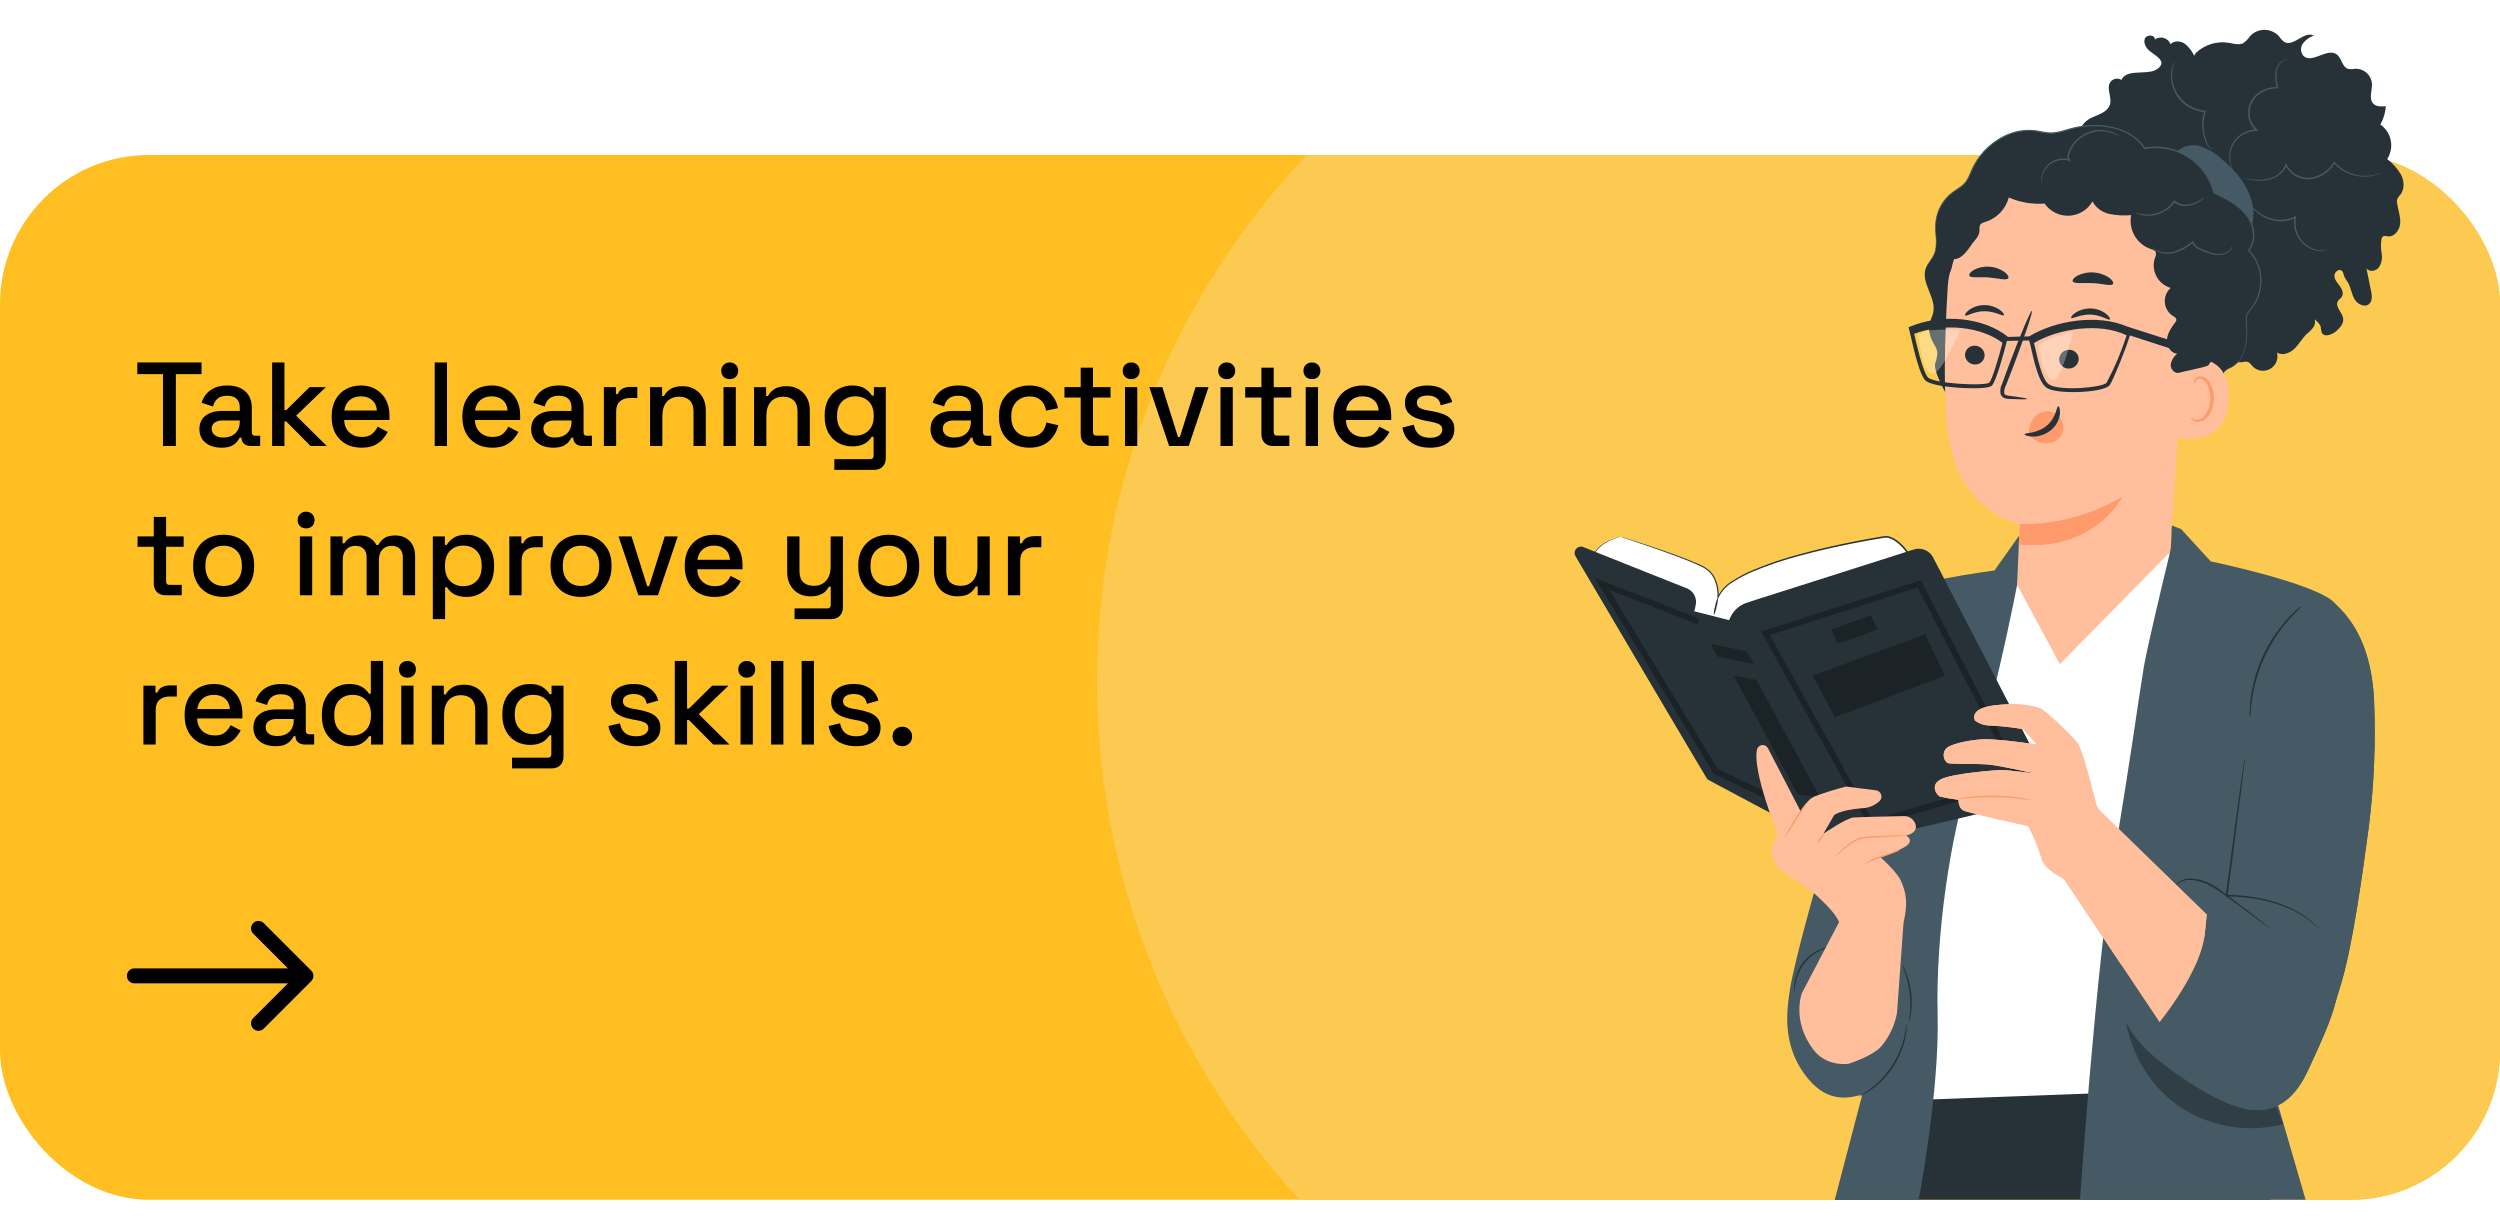 <svg width="335" height="165" viewBox="0 0 335 165" fill="none" xmlns="http://www.w3.org/2000/svg">
<g clip-path="url(#clip0_141_365)">
<rect y="20.766" width="335" height="140" rx="20" fill="#FFBF23"/>
<circle cx="249.5" cy="91.266" r="102.5" fill="#FCCA50"/>
<path d="M18 129.766C17.448 129.766 17 130.214 17 130.766C17 131.318 17.448 131.766 18 131.766V129.766ZM41.707 131.473C42.098 131.083 42.098 130.449 41.707 130.059L35.343 123.695C34.953 123.304 34.319 123.304 33.929 123.695C33.538 124.085 33.538 124.719 33.929 125.109L39.586 130.766L33.929 136.423C33.538 136.813 33.538 137.447 33.929 137.837C34.319 138.228 34.953 138.228 35.343 137.837L41.707 131.473ZM18 131.766H41V129.766H18V131.766Z" fill="black"/>
<path d="M21.84 59.766V50.134H18.4V48.566H27.008V50.134H23.568V59.766H21.84ZM29.68 59.99C29.114 59.99 28.608 59.894 28.16 59.702C27.722 59.51 27.37 59.227 27.104 58.854C26.848 58.481 26.72 58.027 26.72 57.494C26.72 56.95 26.848 56.502 27.104 56.15C27.37 55.787 27.728 55.515 28.176 55.334C28.634 55.153 29.152 55.062 29.728 55.062H32.128V54.55C32.128 54.091 31.989 53.723 31.712 53.446C31.434 53.169 31.008 53.03 30.432 53.03C29.866 53.03 29.434 53.163 29.136 53.43C28.837 53.697 28.64 54.043 28.544 54.47L27.008 53.974C27.136 53.547 27.338 53.163 27.616 52.822C27.904 52.47 28.282 52.187 28.752 51.974C29.221 51.761 29.786 51.654 30.448 51.654C31.472 51.654 32.277 51.915 32.864 52.438C33.45 52.961 33.744 53.702 33.744 54.662V57.91C33.744 58.23 33.893 58.39 34.192 58.39H34.864V59.766H33.632C33.258 59.766 32.954 59.67 32.72 59.478C32.485 59.286 32.368 59.025 32.368 58.694V58.646H32.128C32.042 58.806 31.914 58.993 31.744 59.206C31.573 59.419 31.322 59.606 30.992 59.766C30.661 59.915 30.224 59.99 29.68 59.99ZM29.92 58.63C30.581 58.63 31.114 58.443 31.52 58.07C31.925 57.686 32.128 57.163 32.128 56.502V56.342H29.824C29.386 56.342 29.034 56.438 28.768 56.63C28.501 56.811 28.368 57.083 28.368 57.446C28.368 57.809 28.506 58.097 28.784 58.31C29.061 58.523 29.44 58.63 29.92 58.63ZM36.466 59.766V48.566H38.114V54.95H38.37L41.474 51.878H43.666L39.682 55.702L43.794 59.766H41.618L38.37 56.486H38.114V59.766H36.466ZM48.441 59.99C47.641 59.99 46.943 59.825 46.345 59.494C45.748 59.153 45.279 58.678 44.937 58.07C44.607 57.451 44.441 56.737 44.441 55.926V55.734C44.441 54.913 44.607 54.198 44.937 53.59C45.268 52.971 45.727 52.497 46.313 52.166C46.911 51.825 47.599 51.654 48.377 51.654C49.135 51.654 49.796 51.825 50.361 52.166C50.937 52.497 51.385 52.961 51.705 53.558C52.025 54.155 52.185 54.854 52.185 55.654V56.278H46.121C46.143 56.971 46.372 57.526 46.809 57.942C47.257 58.347 47.812 58.55 48.473 58.55C49.092 58.55 49.556 58.411 49.865 58.134C50.185 57.857 50.431 57.537 50.601 57.174L51.961 57.878C51.812 58.177 51.593 58.491 51.305 58.822C51.028 59.153 50.66 59.43 50.201 59.654C49.743 59.878 49.156 59.99 48.441 59.99ZM46.137 55.014H50.505C50.463 54.417 50.249 53.953 49.865 53.622C49.481 53.281 48.98 53.11 48.361 53.11C47.743 53.11 47.236 53.281 46.841 53.622C46.457 53.953 46.223 54.417 46.137 55.014ZM58.247 59.766V48.566H59.895V59.766H58.247ZM65.957 59.99C65.157 59.99 64.458 59.825 63.861 59.494C63.264 59.153 62.794 58.678 62.453 58.07C62.122 57.451 61.957 56.737 61.957 55.926V55.734C61.957 54.913 62.122 54.198 62.453 53.59C62.784 52.971 63.242 52.497 63.829 52.166C64.426 51.825 65.114 51.654 65.893 51.654C66.65 51.654 67.312 51.825 67.877 52.166C68.453 52.497 68.901 52.961 69.221 53.558C69.541 54.155 69.701 54.854 69.701 55.654V56.278H63.637C63.658 56.971 63.888 57.526 64.325 57.942C64.773 58.347 65.328 58.55 65.989 58.55C66.608 58.55 67.072 58.411 67.381 58.134C67.701 57.857 67.946 57.537 68.117 57.174L69.477 57.878C69.328 58.177 69.109 58.491 68.821 58.822C68.544 59.153 68.176 59.43 67.717 59.654C67.258 59.878 66.672 59.99 65.957 59.99ZM63.653 55.014H68.021C67.978 54.417 67.765 53.953 67.381 53.622C66.997 53.281 66.496 53.11 65.877 53.11C65.258 53.11 64.752 53.281 64.357 53.622C63.973 53.953 63.738 54.417 63.653 55.014ZM74.133 59.99C73.567 59.99 73.061 59.894 72.613 59.702C72.175 59.51 71.823 59.227 71.557 58.854C71.301 58.481 71.173 58.027 71.173 57.494C71.173 56.95 71.301 56.502 71.557 56.15C71.823 55.787 72.181 55.515 72.629 55.334C73.087 55.153 73.605 55.062 74.181 55.062H76.581V54.55C76.581 54.091 76.442 53.723 76.165 53.446C75.887 53.169 75.461 53.03 74.885 53.03C74.319 53.03 73.887 53.163 73.589 53.43C73.29 53.697 73.093 54.043 72.997 54.47L71.461 53.974C71.589 53.547 71.791 53.163 72.069 52.822C72.357 52.47 72.735 52.187 73.205 51.974C73.674 51.761 74.239 51.654 74.901 51.654C75.925 51.654 76.73 51.915 77.317 52.438C77.903 52.961 78.197 53.702 78.197 54.662V57.91C78.197 58.23 78.346 58.39 78.645 58.39H79.317V59.766H78.085C77.711 59.766 77.407 59.67 77.173 59.478C76.938 59.286 76.821 59.025 76.821 58.694V58.646H76.581C76.495 58.806 76.367 58.993 76.197 59.206C76.026 59.419 75.775 59.606 75.445 59.766C75.114 59.915 74.677 59.99 74.133 59.99ZM74.373 58.63C75.034 58.63 75.567 58.443 75.973 58.07C76.378 57.686 76.581 57.163 76.581 56.502V56.342H74.277C73.839 56.342 73.487 56.438 73.221 56.63C72.954 56.811 72.821 57.083 72.821 57.446C72.821 57.809 72.959 58.097 73.237 58.31C73.514 58.523 73.893 58.63 74.373 58.63ZM80.919 59.766V51.878H82.535V52.806H82.791C82.919 52.475 83.122 52.235 83.399 52.086C83.687 51.926 84.039 51.846 84.455 51.846H85.399V53.334H84.391C83.858 53.334 83.421 53.483 83.079 53.782C82.738 54.07 82.567 54.518 82.567 55.126V59.766H80.919ZM87.107 59.766V51.878H88.723V53.062H88.979C89.128 52.742 89.395 52.443 89.779 52.166C90.163 51.889 90.733 51.75 91.491 51.75C92.088 51.75 92.616 51.883 93.075 52.15C93.544 52.417 93.912 52.795 94.179 53.286C94.445 53.766 94.579 54.347 94.579 55.03V59.766H92.931V55.158C92.931 54.475 92.76 53.974 92.419 53.654C92.077 53.323 91.608 53.158 91.011 53.158C90.328 53.158 89.779 53.382 89.363 53.83C88.957 54.278 88.755 54.929 88.755 55.782V59.766H87.107ZM96.95 59.766V51.878H98.598V59.766H96.95ZM97.782 50.806C97.462 50.806 97.19 50.705 96.966 50.502C96.753 50.289 96.646 50.017 96.646 49.686C96.646 49.355 96.753 49.089 96.966 48.886C97.19 48.673 97.462 48.566 97.782 48.566C98.113 48.566 98.385 48.673 98.598 48.886C98.812 49.089 98.918 49.355 98.918 49.686C98.918 50.017 98.812 50.289 98.598 50.502C98.385 50.705 98.113 50.806 97.782 50.806ZM101.044 59.766V51.878H102.66V53.062H102.916C103.065 52.742 103.332 52.443 103.716 52.166C104.1 51.889 104.671 51.75 105.428 51.75C106.025 51.75 106.553 51.883 107.012 52.15C107.481 52.417 107.849 52.795 108.116 53.286C108.383 53.766 108.516 54.347 108.516 55.03V59.766H106.868V55.158C106.868 54.475 106.697 53.974 106.356 53.654C106.015 53.323 105.545 53.158 104.948 53.158C104.265 53.158 103.716 53.382 103.3 53.83C102.895 54.278 102.692 54.929 102.692 55.782V59.766H101.044ZM110.504 55.862V55.622C110.504 54.79 110.669 54.081 111 53.494C111.341 52.907 111.789 52.454 112.344 52.134C112.899 51.814 113.507 51.654 114.168 51.654C114.936 51.654 115.523 51.798 115.928 52.086C116.344 52.374 116.648 52.683 116.84 53.014H117.096V51.878H118.696V61.382C118.696 61.862 118.552 62.246 118.264 62.534C117.987 62.822 117.603 62.966 117.112 62.966H111.8V61.526H116.6C116.909 61.526 117.064 61.366 117.064 61.046V58.534H116.808C116.691 58.726 116.525 58.923 116.312 59.126C116.099 59.329 115.816 59.494 115.464 59.622C115.123 59.75 114.691 59.814 114.168 59.814C113.507 59.814 112.893 59.659 112.328 59.35C111.773 59.03 111.331 58.577 111 57.99C110.669 57.393 110.504 56.683 110.504 55.862ZM114.616 58.374C115.331 58.374 115.917 58.15 116.376 57.702C116.845 57.243 117.08 56.614 117.08 55.814V55.67C117.08 54.849 116.851 54.219 116.392 53.782C115.933 53.334 115.341 53.11 114.616 53.11C113.912 53.11 113.325 53.334 112.856 53.782C112.397 54.219 112.168 54.849 112.168 55.67V55.814C112.168 56.614 112.397 57.243 112.856 57.702C113.325 58.15 113.912 58.374 114.616 58.374ZM127.648 59.99C127.083 59.99 126.576 59.894 126.128 59.702C125.691 59.51 125.339 59.227 125.072 58.854C124.816 58.481 124.688 58.027 124.688 57.494C124.688 56.95 124.816 56.502 125.072 56.15C125.339 55.787 125.696 55.515 126.144 55.334C126.603 55.153 127.12 55.062 127.696 55.062H130.096V54.55C130.096 54.091 129.958 53.723 129.68 53.446C129.403 53.169 128.976 53.03 128.4 53.03C127.835 53.03 127.403 53.163 127.104 53.43C126.806 53.697 126.608 54.043 126.512 54.47L124.976 53.974C125.104 53.547 125.307 53.163 125.584 52.822C125.872 52.47 126.251 52.187 126.72 51.974C127.19 51.761 127.755 51.654 128.416 51.654C129.44 51.654 130.246 51.915 130.832 52.438C131.419 52.961 131.712 53.702 131.712 54.662V57.91C131.712 58.23 131.862 58.39 132.16 58.39H132.832V59.766H131.6C131.227 59.766 130.923 59.67 130.688 59.478C130.454 59.286 130.336 59.025 130.336 58.694V58.646H130.096C130.011 58.806 129.883 58.993 129.712 59.206C129.542 59.419 129.291 59.606 128.96 59.766C128.63 59.915 128.192 59.99 127.648 59.99ZM127.888 58.63C128.55 58.63 129.083 58.443 129.488 58.07C129.894 57.686 130.096 57.163 130.096 56.502V56.342H127.792C127.355 56.342 127.003 56.438 126.736 56.63C126.47 56.811 126.336 57.083 126.336 57.446C126.336 57.809 126.475 58.097 126.752 58.31C127.03 58.523 127.408 58.63 127.888 58.63ZM137.911 59.99C137.154 59.99 136.466 59.83 135.847 59.51C135.239 59.19 134.754 58.726 134.391 58.118C134.039 57.51 133.863 56.779 133.863 55.926V55.718C133.863 54.865 134.039 54.139 134.391 53.542C134.754 52.934 135.239 52.47 135.847 52.15C136.466 51.819 137.154 51.654 137.911 51.654C138.669 51.654 139.314 51.793 139.847 52.07C140.381 52.347 140.807 52.715 141.127 53.174C141.458 53.633 141.671 54.139 141.767 54.694L140.167 55.03C140.114 54.678 140.002 54.358 139.831 54.07C139.661 53.782 139.421 53.553 139.111 53.382C138.802 53.211 138.413 53.126 137.943 53.126C137.485 53.126 137.069 53.233 136.695 53.446C136.333 53.649 136.045 53.947 135.831 54.342C135.618 54.726 135.511 55.195 135.511 55.75V55.894C135.511 56.449 135.618 56.923 135.831 57.318C136.045 57.713 136.333 58.011 136.695 58.214C137.069 58.417 137.485 58.518 137.943 58.518C138.637 58.518 139.165 58.342 139.527 57.99C139.89 57.627 140.119 57.169 140.215 56.614L141.815 56.982C141.687 57.526 141.458 58.027 141.127 58.486C140.807 58.945 140.381 59.313 139.847 59.59C139.314 59.857 138.669 59.99 137.911 59.99ZM146.379 59.766C145.899 59.766 145.515 59.622 145.227 59.334C144.95 59.046 144.811 58.662 144.811 58.182V53.27H142.635V51.878H144.811V49.27H146.459V51.878H148.811V53.27H146.459V57.894C146.459 58.214 146.608 58.374 146.907 58.374H148.555V59.766H146.379ZM150.747 59.766V51.878H152.395V59.766H150.747ZM151.579 50.806C151.259 50.806 150.987 50.705 150.763 50.502C150.55 50.289 150.443 50.017 150.443 49.686C150.443 49.355 150.55 49.089 150.763 48.886C150.987 48.673 151.259 48.566 151.579 48.566C151.91 48.566 152.182 48.673 152.395 48.886C152.609 49.089 152.715 49.355 152.715 49.686C152.715 50.017 152.609 50.289 152.395 50.502C152.182 50.705 151.91 50.806 151.579 50.806ZM156.665 59.766L154.009 51.878H155.753L157.849 58.55H158.105L160.201 51.878H161.945L159.289 59.766H156.665ZM163.544 59.766V51.878H165.192V59.766H163.544ZM164.376 50.806C164.056 50.806 163.784 50.705 163.56 50.502C163.347 50.289 163.24 50.017 163.24 49.686C163.24 49.355 163.347 49.089 163.56 48.886C163.784 48.673 164.056 48.566 164.376 48.566C164.707 48.566 164.979 48.673 165.192 48.886C165.405 49.089 165.512 49.355 165.512 49.686C165.512 50.017 165.405 50.289 165.192 50.502C164.979 50.705 164.707 50.806 164.376 50.806ZM170.598 59.766C170.118 59.766 169.734 59.622 169.446 59.334C169.169 59.046 169.03 58.662 169.03 58.182V53.27H166.854V51.878H169.03V49.27H170.678V51.878H173.03V53.27H170.678V57.894C170.678 58.214 170.827 58.374 171.126 58.374H172.774V59.766H170.598ZM174.966 59.766V51.878H176.614V59.766H174.966ZM175.798 50.806C175.478 50.806 175.206 50.705 174.982 50.502C174.769 50.289 174.662 50.017 174.662 49.686C174.662 49.355 174.769 49.089 174.982 48.886C175.206 48.673 175.478 48.566 175.798 48.566C176.129 48.566 176.401 48.673 176.614 48.886C176.827 49.089 176.934 49.355 176.934 49.686C176.934 50.017 176.827 50.289 176.614 50.502C176.401 50.705 176.129 50.806 175.798 50.806ZM182.676 59.99C181.876 59.99 181.177 59.825 180.58 59.494C179.982 59.153 179.513 58.678 179.172 58.07C178.841 57.451 178.676 56.737 178.676 55.926V55.734C178.676 54.913 178.841 54.198 179.172 53.59C179.502 52.971 179.961 52.497 180.548 52.166C181.145 51.825 181.833 51.654 182.612 51.654C183.369 51.654 184.03 51.825 184.596 52.166C185.172 52.497 185.62 52.961 185.94 53.558C186.26 54.155 186.42 54.854 186.42 55.654V56.278H180.356C180.377 56.971 180.606 57.526 181.044 57.942C181.492 58.347 182.046 58.55 182.708 58.55C183.326 58.55 183.79 58.411 184.1 58.134C184.42 57.857 184.665 57.537 184.836 57.174L186.196 57.878C186.046 58.177 185.828 58.491 185.54 58.822C185.262 59.153 184.894 59.43 184.436 59.654C183.977 59.878 183.39 59.99 182.676 59.99ZM180.372 55.014H184.74C184.697 54.417 184.484 53.953 184.1 53.622C183.716 53.281 183.214 53.11 182.596 53.11C181.977 53.11 181.47 53.281 181.076 53.622C180.692 53.953 180.457 54.417 180.372 55.014ZM191.636 59.99C190.633 59.99 189.801 59.766 189.14 59.318C188.478 58.87 188.073 58.193 187.924 57.286L189.46 56.918C189.545 57.355 189.689 57.702 189.892 57.958C190.094 58.214 190.345 58.395 190.644 58.502C190.953 58.609 191.284 58.662 191.636 58.662C192.158 58.662 192.558 58.561 192.836 58.358C193.124 58.155 193.268 57.894 193.268 57.574C193.268 57.254 193.134 57.019 192.868 56.87C192.601 56.721 192.206 56.598 191.684 56.502L191.14 56.406C190.606 56.31 190.121 56.171 189.684 55.99C189.246 55.809 188.9 55.558 188.644 55.238C188.388 54.918 188.26 54.507 188.26 54.006C188.26 53.259 188.537 52.683 189.092 52.278C189.646 51.862 190.382 51.654 191.299 51.654C192.185 51.654 192.91 51.857 193.476 52.262C194.052 52.657 194.425 53.195 194.596 53.878L193.06 54.31C192.964 53.83 192.761 53.494 192.452 53.302C192.142 53.099 191.758 52.998 191.299 52.998C190.852 52.998 190.5 53.083 190.244 53.254C189.988 53.414 189.86 53.643 189.86 53.942C189.86 54.262 189.982 54.497 190.228 54.646C190.484 54.795 190.825 54.907 191.252 54.982L191.812 55.078C192.377 55.174 192.894 55.307 193.364 55.478C193.833 55.649 194.201 55.894 194.468 56.214C194.745 56.534 194.884 56.961 194.884 57.494C194.884 58.283 194.59 58.897 194.004 59.334C193.417 59.771 192.628 59.99 191.636 59.99ZM22.176 79.766C21.696 79.766 21.312 79.622 21.024 79.334C20.747 79.046 20.608 78.662 20.608 78.182V73.27H18.432V71.878H20.608V69.27H22.256V71.878H24.608V73.27H22.256V77.894C22.256 78.214 22.405 78.374 22.704 78.374H24.352V79.766H22.176ZM29.959 79.99C29.169 79.99 28.465 79.83 27.847 79.51C27.239 79.179 26.759 78.71 26.407 78.102C26.055 77.494 25.879 76.774 25.879 75.942V75.702C25.879 74.87 26.055 74.155 26.407 73.558C26.759 72.95 27.239 72.481 27.847 72.15C28.465 71.819 29.169 71.654 29.959 71.654C30.748 71.654 31.452 71.819 32.071 72.15C32.69 72.481 33.175 72.95 33.527 73.558C33.879 74.155 34.055 74.87 34.055 75.702V75.942C34.055 76.774 33.879 77.494 33.527 78.102C33.175 78.71 32.69 79.179 32.071 79.51C31.452 79.83 30.748 79.99 29.959 79.99ZM29.959 78.518C30.684 78.518 31.271 78.289 31.719 77.83C32.178 77.361 32.407 76.715 32.407 75.894V75.75C32.407 74.929 32.183 74.289 31.735 73.83C31.287 73.361 30.695 73.126 29.959 73.126C29.244 73.126 28.657 73.361 28.199 73.83C27.751 74.289 27.527 74.929 27.527 75.75V75.894C27.527 76.715 27.751 77.361 28.199 77.83C28.657 78.289 29.244 78.518 29.959 78.518ZM40.185 79.766V71.878H41.833V79.766H40.185ZM41.017 70.806C40.697 70.806 40.425 70.705 40.201 70.502C39.987 70.289 39.881 70.017 39.881 69.686C39.881 69.355 39.987 69.089 40.201 68.886C40.425 68.673 40.697 68.566 41.017 68.566C41.347 68.566 41.619 68.673 41.833 68.886C42.046 69.089 42.153 69.355 42.153 69.686C42.153 70.017 42.046 70.289 41.833 70.502C41.619 70.705 41.347 70.806 41.017 70.806ZM44.279 79.766V71.878H45.895V72.806H46.151C46.3 72.529 46.54 72.283 46.87 72.07C47.201 71.857 47.649 71.75 48.215 71.75C48.801 71.75 49.27 71.873 49.623 72.118C49.985 72.353 50.257 72.657 50.438 73.03H50.694C50.876 72.667 51.137 72.363 51.478 72.118C51.831 71.873 52.327 71.75 52.967 71.75C53.478 71.75 53.932 71.857 54.327 72.07C54.721 72.273 55.036 72.582 55.27 72.998C55.505 73.403 55.623 73.91 55.623 74.518V79.766H53.974V74.646C53.974 74.166 53.841 73.798 53.575 73.542C53.319 73.275 52.95 73.142 52.471 73.142C51.959 73.142 51.548 73.307 51.239 73.638C50.929 73.969 50.775 74.443 50.775 75.062V79.766H49.127V74.646C49.127 74.166 48.993 73.798 48.727 73.542C48.471 73.275 48.102 73.142 47.623 73.142C47.111 73.142 46.7 73.307 46.391 73.638C46.081 73.969 45.926 74.443 45.926 75.062V79.766H44.279ZM57.997 82.966V71.878H59.613V73.014H59.869C60.072 72.662 60.376 72.347 60.781 72.07C61.197 71.793 61.789 71.654 62.557 71.654C63.219 71.654 63.821 71.814 64.365 72.134C64.92 72.454 65.363 72.918 65.693 73.526C66.035 74.123 66.205 74.849 66.205 75.702V75.942C66.205 76.795 66.04 77.526 65.709 78.134C65.379 78.731 64.936 79.19 64.381 79.51C63.827 79.83 63.219 79.99 62.557 79.99C62.045 79.99 61.613 79.926 61.261 79.798C60.909 79.67 60.627 79.51 60.413 79.318C60.2 79.115 60.029 78.907 59.901 78.694H59.645V82.966H57.997ZM62.077 78.55C62.803 78.55 63.395 78.321 63.853 77.862C64.312 77.403 64.541 76.747 64.541 75.894V75.75C64.541 74.907 64.307 74.257 63.837 73.798C63.379 73.339 62.792 73.11 62.077 73.11C61.373 73.11 60.787 73.339 60.317 73.798C59.859 74.257 59.629 74.907 59.629 75.75V75.894C59.629 76.747 59.859 77.403 60.317 77.862C60.787 78.321 61.373 78.55 62.077 78.55ZM68.247 79.766V71.878H69.863V72.806H70.119C70.247 72.475 70.45 72.235 70.727 72.086C71.015 71.926 71.367 71.846 71.783 71.846H72.727V73.334H71.719C71.186 73.334 70.749 73.483 70.407 73.782C70.066 74.07 69.895 74.518 69.895 75.126V79.766H68.247ZM77.85 79.99C77.06 79.99 76.356 79.83 75.737 79.51C75.129 79.179 74.65 78.71 74.297 78.102C73.945 77.494 73.769 76.774 73.769 75.942V75.702C73.769 74.87 73.945 74.155 74.297 73.558C74.65 72.95 75.129 72.481 75.737 72.15C76.356 71.819 77.06 71.654 77.85 71.654C78.639 71.654 79.343 71.819 79.962 72.15C80.58 72.481 81.066 72.95 81.418 73.558C81.769 74.155 81.945 74.87 81.945 75.702V75.942C81.945 76.774 81.769 77.494 81.418 78.102C81.066 78.71 80.58 79.179 79.962 79.51C79.343 79.83 78.639 79.99 77.85 79.99ZM77.85 78.518C78.575 78.518 79.162 78.289 79.609 77.83C80.068 77.361 80.297 76.715 80.297 75.894V75.75C80.297 74.929 80.073 74.289 79.626 73.83C79.177 73.361 78.585 73.126 77.85 73.126C77.135 73.126 76.548 73.361 76.09 73.83C75.641 74.289 75.418 74.929 75.418 75.75V75.894C75.418 76.715 75.641 77.361 76.09 77.83C76.548 78.289 77.135 78.518 77.85 78.518ZM85.54 79.766L82.884 71.878H84.628L86.724 78.55H86.98L89.076 71.878H90.82L88.164 79.766H85.54ZM95.754 79.99C94.954 79.99 94.255 79.825 93.658 79.494C93.061 79.153 92.591 78.678 92.25 78.07C91.919 77.451 91.754 76.737 91.754 75.926V75.734C91.754 74.913 91.919 74.198 92.25 73.59C92.581 72.971 93.039 72.497 93.626 72.166C94.223 71.825 94.911 71.654 95.69 71.654C96.447 71.654 97.109 71.825 97.674 72.166C98.25 72.497 98.698 72.961 99.018 73.558C99.338 74.155 99.498 74.854 99.498 75.654V76.278H93.434C93.455 76.971 93.684 77.526 94.122 77.942C94.57 78.347 95.124 78.55 95.786 78.55C96.404 78.55 96.868 78.411 97.178 78.134C97.498 77.857 97.743 77.537 97.914 77.174L99.274 77.878C99.124 78.177 98.906 78.491 98.618 78.822C98.341 79.153 97.972 79.43 97.514 79.654C97.055 79.878 96.469 79.99 95.754 79.99ZM93.45 75.014H97.818C97.775 74.417 97.562 73.953 97.178 73.622C96.794 73.281 96.293 73.11 95.674 73.11C95.055 73.11 94.549 73.281 94.154 73.622C93.77 73.953 93.535 74.417 93.45 75.014ZM106.472 82.966V81.526H110.872C111.17 81.526 111.32 81.366 111.32 81.046V78.614H111.064C110.968 78.827 110.818 79.035 110.616 79.238C110.424 79.43 110.162 79.59 109.832 79.718C109.501 79.846 109.085 79.91 108.584 79.91C107.986 79.91 107.453 79.777 106.984 79.51C106.514 79.243 106.146 78.865 105.88 78.374C105.613 77.883 105.48 77.302 105.48 76.63V71.878H107.128V76.502C107.128 77.185 107.298 77.691 107.64 78.022C107.981 78.342 108.456 78.502 109.064 78.502C109.736 78.502 110.274 78.278 110.68 77.83C111.096 77.382 111.304 76.731 111.304 75.878V71.878H112.952V81.382C112.952 81.862 112.808 82.246 112.52 82.534C112.242 82.822 111.858 82.966 111.368 82.966H106.472ZM119.084 79.99C118.295 79.99 117.591 79.83 116.972 79.51C116.364 79.179 115.884 78.71 115.532 78.102C115.18 77.494 115.004 76.774 115.004 75.942V75.702C115.004 74.87 115.18 74.155 115.532 73.558C115.884 72.95 116.364 72.481 116.972 72.15C117.591 71.819 118.295 71.654 119.084 71.654C119.873 71.654 120.577 71.819 121.196 72.15C121.815 72.481 122.3 72.95 122.652 73.558C123.004 74.155 123.18 74.87 123.18 75.702V75.942C123.18 76.774 123.004 77.494 122.652 78.102C122.3 78.71 121.815 79.179 121.196 79.51C120.577 79.83 119.873 79.99 119.084 79.99ZM119.084 78.518C119.809 78.518 120.396 78.289 120.844 77.83C121.303 77.361 121.532 76.715 121.532 75.894V75.75C121.532 74.929 121.308 74.289 120.86 73.83C120.412 73.361 119.82 73.126 119.084 73.126C118.369 73.126 117.783 73.361 117.324 73.83C116.876 74.289 116.652 74.929 116.652 75.75V75.894C116.652 76.715 116.876 77.361 117.324 77.83C117.783 78.289 118.369 78.518 119.084 78.518ZM128.256 79.91C127.658 79.91 127.125 79.777 126.656 79.51C126.186 79.243 125.818 78.865 125.552 78.374C125.285 77.883 125.152 77.297 125.152 76.614V71.878H126.8V76.502C126.8 77.185 126.97 77.691 127.312 78.022C127.653 78.342 128.128 78.502 128.736 78.502C129.408 78.502 129.946 78.278 130.352 77.83C130.768 77.371 130.976 76.715 130.976 75.862V71.878H132.624V79.766H131.008V78.582H130.752C130.602 78.902 130.336 79.206 129.952 79.494C129.568 79.771 129.002 79.91 128.256 79.91ZM135.06 79.766V71.878H136.676V72.806H136.932C137.06 72.475 137.262 72.235 137.54 72.086C137.828 71.926 138.18 71.846 138.596 71.846H139.54V73.334H138.532C137.998 73.334 137.561 73.483 137.22 73.782C136.878 74.07 136.708 74.518 136.708 75.126V79.766H135.06ZM19.216 99.766V91.878H20.832V92.806H21.088C21.216 92.475 21.419 92.235 21.696 92.086C21.984 91.926 22.336 91.846 22.752 91.846H23.696V93.334H22.688C22.155 93.334 21.717 93.483 21.376 93.782C21.035 94.07 20.864 94.518 20.864 95.126V99.766H19.216ZM28.738 99.99C27.938 99.99 27.24 99.825 26.642 99.494C26.045 99.153 25.576 98.678 25.234 98.07C24.904 97.451 24.738 96.737 24.738 95.926V95.734C24.738 94.913 24.904 94.198 25.234 93.59C25.565 92.971 26.024 92.497 26.61 92.166C27.208 91.825 27.896 91.654 28.674 91.654C29.432 91.654 30.093 91.825 30.658 92.166C31.234 92.497 31.682 92.961 32.002 93.558C32.322 94.155 32.482 94.854 32.482 95.654V96.278H26.418C26.44 96.971 26.669 97.526 27.106 97.942C27.554 98.347 28.109 98.55 28.77 98.55C29.389 98.55 29.853 98.411 30.162 98.134C30.482 97.857 30.728 97.537 30.898 97.174L32.258 97.878C32.109 98.177 31.89 98.491 31.602 98.822C31.325 99.153 30.957 99.43 30.498 99.654C30.04 99.878 29.453 99.99 28.738 99.99ZM26.434 95.014H30.802C30.76 94.417 30.546 93.953 30.162 93.622C29.778 93.281 29.277 93.11 28.658 93.11C28.04 93.11 27.533 93.281 27.138 93.622C26.754 93.953 26.52 94.417 26.434 95.014ZM36.914 99.99C36.349 99.99 35.842 99.894 35.394 99.702C34.957 99.51 34.605 99.227 34.338 98.854C34.082 98.481 33.954 98.027 33.954 97.494C33.954 96.95 34.082 96.502 34.338 96.15C34.605 95.787 34.962 95.515 35.41 95.334C35.869 95.153 36.386 95.062 36.962 95.062H39.362V94.55C39.362 94.091 39.223 93.723 38.946 93.446C38.669 93.169 38.242 93.03 37.666 93.03C37.101 93.03 36.669 93.163 36.37 93.43C36.071 93.697 35.874 94.043 35.778 94.47L34.242 93.974C34.37 93.547 34.573 93.163 34.85 92.822C35.138 92.47 35.517 92.187 35.986 91.974C36.455 91.761 37.021 91.654 37.682 91.654C38.706 91.654 39.511 91.915 40.098 92.438C40.685 92.961 40.978 93.702 40.978 94.662V97.91C40.978 98.23 41.127 98.39 41.426 98.39H42.098V99.766H40.866C40.493 99.766 40.189 99.67 39.954 99.478C39.719 99.286 39.602 99.025 39.602 98.694V98.646H39.362C39.277 98.806 39.149 98.993 38.978 99.206C38.807 99.419 38.557 99.606 38.226 99.766C37.895 99.915 37.458 99.99 36.914 99.99ZM37.154 98.63C37.815 98.63 38.349 98.443 38.754 98.07C39.159 97.686 39.362 97.163 39.362 96.502V96.342H37.058C36.621 96.342 36.269 96.438 36.002 96.63C35.735 96.811 35.602 97.083 35.602 97.446C35.602 97.809 35.741 98.097 36.018 98.31C36.295 98.523 36.674 98.63 37.154 98.63ZM46.777 99.99C46.126 99.99 45.523 99.83 44.969 99.51C44.414 99.19 43.966 98.731 43.625 98.134C43.294 97.526 43.129 96.795 43.129 95.942V95.702C43.129 94.859 43.294 94.134 43.625 93.526C43.956 92.918 44.398 92.454 44.953 92.134C45.508 91.814 46.115 91.654 46.777 91.654C47.289 91.654 47.715 91.718 48.057 91.846C48.409 91.974 48.697 92.139 48.921 92.342C49.145 92.534 49.316 92.737 49.433 92.95H49.689V88.566H51.337V99.766H49.721V98.646H49.465C49.262 98.987 48.953 99.297 48.537 99.574C48.132 99.851 47.545 99.99 46.777 99.99ZM47.241 98.55C47.956 98.55 48.542 98.321 49.001 97.862C49.47 97.403 49.705 96.747 49.705 95.894V95.75C49.705 94.907 49.475 94.257 49.017 93.798C48.558 93.339 47.966 93.11 47.241 93.11C46.537 93.11 45.95 93.339 45.481 93.798C45.022 94.257 44.793 94.907 44.793 95.75V95.894C44.793 96.747 45.022 97.403 45.481 97.862C45.95 98.321 46.537 98.55 47.241 98.55ZM53.763 99.766V91.878H55.411V99.766H53.763ZM54.595 90.806C54.275 90.806 54.003 90.705 53.779 90.502C53.566 90.289 53.459 90.017 53.459 89.686C53.459 89.355 53.566 89.089 53.779 88.886C54.003 88.673 54.275 88.566 54.595 88.566C54.925 88.566 55.197 88.673 55.411 88.886C55.624 89.089 55.731 89.355 55.731 89.686C55.731 90.017 55.624 90.289 55.411 90.502C55.197 90.705 54.925 90.806 54.595 90.806ZM57.857 99.766V91.878H59.473V93.062H59.729C59.878 92.742 60.145 92.443 60.529 92.166C60.913 91.889 61.483 91.75 62.241 91.75C62.838 91.75 63.366 91.883 63.825 92.15C64.294 92.417 64.662 92.795 64.929 93.286C65.195 93.766 65.329 94.347 65.329 95.03V99.766H63.681V95.158C63.681 94.475 63.51 93.974 63.169 93.654C62.827 93.323 62.358 93.158 61.761 93.158C61.078 93.158 60.529 93.382 60.113 93.83C59.707 94.278 59.505 94.929 59.505 95.782V99.766H57.857ZM67.316 95.862V95.622C67.316 94.79 67.482 94.081 67.812 93.494C68.154 92.907 68.602 92.454 69.156 92.134C69.711 91.814 70.319 91.654 70.98 91.654C71.748 91.654 72.335 91.798 72.74 92.086C73.156 92.374 73.46 92.683 73.652 93.014H73.908V91.878H75.508V101.382C75.508 101.862 75.364 102.246 75.076 102.534C74.799 102.822 74.415 102.966 73.924 102.966H68.612V101.526H73.412C73.722 101.526 73.876 101.366 73.876 101.046V98.534H73.62C73.503 98.726 73.338 98.923 73.124 99.126C72.911 99.329 72.628 99.494 72.276 99.622C71.935 99.75 71.503 99.814 70.98 99.814C70.319 99.814 69.706 99.659 69.14 99.35C68.586 99.03 68.143 98.577 67.812 97.99C67.482 97.393 67.316 96.683 67.316 95.862ZM71.428 98.374C72.143 98.374 72.73 98.15 73.188 97.702C73.658 97.243 73.892 96.614 73.892 95.814V95.67C73.892 94.849 73.663 94.219 73.204 93.782C72.746 93.334 72.154 93.11 71.428 93.11C70.724 93.11 70.138 93.334 69.668 93.782C69.21 94.219 68.98 94.849 68.98 95.67V95.814C68.98 96.614 69.21 97.243 69.668 97.702C70.138 98.15 70.724 98.374 71.428 98.374ZM85.245 99.99C84.242 99.99 83.41 99.766 82.749 99.318C82.088 98.87 81.682 98.193 81.533 97.286L83.069 96.918C83.154 97.355 83.298 97.702 83.501 97.958C83.704 98.214 83.954 98.395 84.253 98.502C84.562 98.609 84.893 98.662 85.245 98.662C85.767 98.662 86.168 98.561 86.445 98.358C86.733 98.155 86.877 97.894 86.877 97.574C86.877 97.254 86.743 97.019 86.477 96.87C86.21 96.721 85.816 96.598 85.293 96.502L84.749 96.406C84.216 96.31 83.73 96.171 83.293 95.99C82.856 95.809 82.509 95.558 82.253 95.238C81.997 94.918 81.869 94.507 81.869 94.006C81.869 93.259 82.146 92.683 82.701 92.278C83.255 91.862 83.992 91.654 84.909 91.654C85.794 91.654 86.519 91.857 87.085 92.262C87.661 92.657 88.034 93.195 88.205 93.878L86.669 94.31C86.573 93.83 86.37 93.494 86.061 93.302C85.751 93.099 85.368 92.998 84.909 92.998C84.461 92.998 84.109 93.083 83.853 93.254C83.597 93.414 83.469 93.643 83.469 93.942C83.469 94.262 83.591 94.497 83.837 94.646C84.093 94.795 84.434 94.907 84.861 94.982L85.421 95.078C85.986 95.174 86.504 95.307 86.973 95.478C87.442 95.649 87.81 95.894 88.077 96.214C88.354 96.534 88.493 96.961 88.493 97.494C88.493 98.283 88.2 98.897 87.613 99.334C87.026 99.771 86.237 99.99 85.245 99.99ZM90.419 99.766V88.566H92.067V94.95H92.323L95.427 91.878H97.619L93.635 95.702L97.747 99.766H95.571L92.323 96.486H92.067V99.766H90.419ZM99.232 99.766V91.878H100.88V99.766H99.232ZM100.064 90.806C99.744 90.806 99.472 90.705 99.248 90.502C99.034 90.289 98.928 90.017 98.928 89.686C98.928 89.355 99.034 89.089 99.248 88.886C99.472 88.673 99.744 88.566 100.064 88.566C100.394 88.566 100.666 88.673 100.88 88.886C101.093 89.089 101.2 89.355 101.2 89.686C101.2 90.017 101.093 90.289 100.88 90.502C100.666 90.705 100.394 90.806 100.064 90.806ZM103.325 99.766V88.566H104.973V99.766H103.325ZM107.419 99.766V88.566H109.067V99.766H107.419ZM114.745 99.99C113.742 99.99 112.91 99.766 112.249 99.318C111.588 98.87 111.182 98.193 111.033 97.286L112.569 96.918C112.654 97.355 112.798 97.702 113.001 97.958C113.204 98.214 113.454 98.395 113.753 98.502C114.062 98.609 114.393 98.662 114.745 98.662C115.268 98.662 115.668 98.561 115.945 98.358C116.233 98.155 116.377 97.894 116.377 97.574C116.377 97.254 116.244 97.019 115.977 96.87C115.71 96.721 115.316 96.598 114.793 96.502L114.249 96.406C113.716 96.31 113.23 96.171 112.793 95.99C112.356 95.809 112.009 95.558 111.753 95.238C111.497 94.918 111.369 94.507 111.369 94.006C111.369 93.259 111.646 92.683 112.201 92.278C112.756 91.862 113.492 91.654 114.409 91.654C115.294 91.654 116.02 91.857 116.585 92.262C117.161 92.657 117.534 93.195 117.705 93.878L116.169 94.31C116.073 93.83 115.87 93.494 115.561 93.302C115.252 93.099 114.868 92.998 114.409 92.998C113.961 92.998 113.609 93.083 113.353 93.254C113.097 93.414 112.969 93.643 112.969 93.942C112.969 94.262 113.092 94.497 113.337 94.646C113.593 94.795 113.934 94.907 114.361 94.982L114.921 95.078C115.486 95.174 116.004 95.307 116.473 95.478C116.942 95.649 117.31 95.894 117.577 96.214C117.854 96.534 117.993 96.961 117.993 97.494C117.993 98.283 117.7 98.897 117.113 99.334C116.526 99.771 115.737 99.99 114.745 99.99ZM120.911 99.99C120.538 99.99 120.223 99.867 119.967 99.622C119.722 99.377 119.599 99.062 119.599 98.678C119.599 98.294 119.722 97.985 119.967 97.75C120.223 97.505 120.538 97.382 120.911 97.382C121.284 97.382 121.594 97.505 121.839 97.75C122.095 97.995 122.223 98.305 122.223 98.678C122.223 99.062 122.095 99.377 121.839 99.622C121.594 99.867 121.284 99.99 120.911 99.99Z" fill="black"/>
</g>
<g filter="url(#filter0_d_141_365)">
<path d="M245.863 160.762H304.297L298.856 144.747L254.077 147.071L245.863 160.762Z" fill="#263238"/>
<path d="M256.744 147.398L290.893 146.125L303.019 78.216L292.061 73.499C292.061 73.499 287.513 76.05 279.089 76.09C270.823 76.131 270.969 73.321 270.969 73.321L263.721 81.127C263.721 81.127 254.8 106.508 254.666 107.021C254.533 107.534 256.744 147.398 256.744 147.398Z" fill="white"/>
<path d="M296.237 75.229C296.237 75.229 313.056 78.705 313.214 81.507C313.372 84.308 306.019 101.677 305.877 102.122C305.736 102.566 299.252 127.402 299.252 127.402L308.953 160.766H278.718C278.718 160.766 280.876 129.289 283.302 114.746C285.727 100.202 286.305 95.343 287.239 89.579C287.611 87.271 289.49 79.352 290.658 74.518C290.989 73.155 291.05 71.74 290.836 70.354L292.271 70.9L296.237 75.229Z" fill="#455A64"/>
<path d="M243.615 117.814C243.454 118.056 240.382 129.209 239.876 132.438C239.448 135.179 238.769 139.633 241.675 143.756C244.582 147.88 247.585 147.394 250.487 146.343C253.389 145.293 256.55 139.233 257.108 135.757C257.666 132.281 254.384 116.993 254.384 116.993L243.615 117.814Z" fill="#455A64"/>
<path d="M271.001 71.159L267.258 76.442C267.258 76.442 254.776 78.059 251.898 80.153C249.02 82.246 243.219 120.029 243.219 120.029L254.832 126.496L245.859 160.766H257.108C257.108 160.766 259.897 146.323 259.643 135.951C259.388 125.579 261.187 112.102 264.493 102.134C267.8 92.166 270.961 74.93 270.961 74.93L271.001 71.159Z" fill="#455A64"/>
<g opacity="0.3">
<path d="M304.988 148.15L284.87 136.962C285.727 141.574 288.435 145.996 292.397 148.51C294.391 149.765 296.62 150.602 298.948 150.969C301.276 151.336 303.654 151.225 305.938 150.644C305.615 149.812 305.298 148.98 304.988 148.15Z" fill="black"/>
</g>
<path d="M245.378 126.848C245.378 126.884 244.901 126.961 244.189 127.252C243.259 127.651 242.441 128.273 241.808 129.063C241.188 129.862 240.772 130.8 240.596 131.796C240.462 132.56 240.503 133.049 240.462 133.053C240.426 132.942 240.41 132.826 240.414 132.709C240.394 132.396 240.407 132.082 240.45 131.771C240.585 130.734 240.998 129.753 241.647 128.933C242.295 128.113 243.155 127.485 244.133 127.115C244.425 127 244.729 126.915 245.038 126.86C245.15 126.836 245.265 126.832 245.378 126.848Z" fill="#263238"/>
<path d="M247.73 142.54C247.73 142.54 250.924 141.529 252.072 140.232C253.165 138.946 253.898 137.394 254.198 135.733C254.343 133.809 255.067 123.703 255.067 123.703L246.651 123.149L241.461 133.061C241.461 133.061 240.054 136.699 242.928 140.575C244.763 143.061 247.73 142.54 247.73 142.54Z" fill="#FFBF9D"/>
<path d="M255.815 136.962C255.832 136.572 255.87 136.183 255.928 135.797C256.014 134.866 256 133.929 255.887 133C255.769 132.071 255.553 131.156 255.245 130.272C255.006 129.593 254.816 129.188 254.84 129.172C254.865 129.156 254.913 129.261 255.014 129.439C255.151 129.692 255.272 129.952 255.378 130.219C256.096 131.992 256.336 133.923 256.073 135.818C256.035 136.102 255.981 136.384 255.912 136.662C255.896 136.767 255.863 136.868 255.815 136.962Z" fill="#263238"/>
<path d="M255.5 137.156C255.515 137.317 255.515 137.479 255.5 137.641C255.495 137.83 255.478 138.019 255.451 138.207C255.419 138.425 255.394 138.675 255.33 138.946C255.205 139.59 255.021 140.22 254.78 140.83C254.483 141.574 254.115 142.287 253.681 142.96C253.235 143.627 252.728 144.249 252.165 144.82C251.701 145.282 251.196 145.701 250.657 146.073C250.454 146.22 250.242 146.355 250.022 146.477C249.864 146.58 249.698 146.67 249.525 146.748C249.385 146.829 249.236 146.894 249.081 146.942C249.081 146.905 249.683 146.606 250.572 145.955C251.089 145.57 251.575 145.146 252.027 144.686C252.573 144.117 253.067 143.5 253.503 142.843C253.93 142.176 254.298 141.472 254.602 140.741C254.844 140.144 255.039 139.529 255.184 138.902C255.431 137.843 255.455 137.151 255.5 137.156Z" fill="#263238"/>
<path d="M217.24 71.935C215.833 72.14 214.562 72.887 213.699 74.016L232.499 100.695L255.972 98.007L255.593 74.004C255.593 74.004 254 71.692 252.456 71.951C251.837 72.056 231.982 75.156 230.224 80.015C230.224 80.015 230.43 77.533 228.773 76.292C227.115 75.051 217.24 71.935 217.24 71.935Z" fill="white"/>
<path d="M217.24 71.935L217.515 72.011L218.323 72.262C219.026 72.484 220.073 72.816 221.415 73.269C222.757 73.721 224.406 74.287 226.298 75.031C226.771 75.221 227.256 75.435 227.753 75.65C228.28 75.864 228.764 76.172 229.18 76.559C230.013 77.42 230.349 78.718 230.3 80.015L230.163 79.983C230.589 79.101 231.265 78.365 232.107 77.865C232.97 77.302 233.882 76.818 234.831 76.418C236.903 75.546 239.035 74.823 241.21 74.255C243.49 73.628 245.903 73.075 248.429 72.573C249.69 72.323 250.984 72.084 252.298 71.87C252.644 71.8 253.003 71.824 253.336 71.939C253.663 72.061 253.97 72.231 254.246 72.444C254.794 72.87 255.276 73.374 255.677 73.94L255.697 73.964V73.996C255.794 80.185 255.903 86.931 256.016 93.936C256.041 95.303 256.062 96.657 256.081 97.999V98.092H255.984L232.511 100.772H232.454L232.422 100.727L213.67 74.045V74.025V74.004C214.03 73.5 214.488 73.074 215.016 72.751C215.398 72.516 215.805 72.323 216.229 72.177C216.478 72.088 216.733 72.017 216.993 71.967C217.081 71.951 217.17 71.943 217.26 71.943C217.172 71.953 217.084 71.968 216.997 71.987C216.74 72.043 216.487 72.119 216.241 72.214C215.83 72.366 215.437 72.563 215.069 72.8C214.551 73.122 214.102 73.546 213.751 74.045V74.004L232.6 100.642L232.511 100.602L255.96 97.894L255.867 98.003C255.845 96.656 255.824 95.308 255.802 93.961C255.693 86.956 255.588 80.217 255.491 74.016L255.511 74.073C255.12 73.525 254.652 73.036 254.121 72.622C253.862 72.421 253.574 72.26 253.268 72.145C252.965 72.04 252.64 72.019 252.326 72.084C251.012 72.294 249.723 72.533 248.462 72.78C245.939 73.277 243.526 73.826 241.25 74.445C239.084 75.009 236.959 75.723 234.892 76.583C233.948 76.977 233.042 77.455 232.184 78.01C231.367 78.491 230.71 79.201 230.292 80.052L230.138 80.427V80.023C230.191 78.766 229.867 77.489 229.071 76.668C228.666 76.289 228.195 75.988 227.681 75.779C227.192 75.549 226.706 75.346 226.238 75.152C224.354 74.4 222.709 73.826 221.387 73.362L218.307 72.319L217.498 72.052C217.329 71.971 217.24 71.935 217.24 71.935Z" fill="#263238"/>
<path d="M228.776 104.41L211.173 74.498C211.09 74.359 211.053 74.197 211.068 74.036C211.082 73.875 211.147 73.722 211.253 73.6C211.359 73.481 211.499 73.398 211.653 73.361C211.808 73.324 211.97 73.336 212.118 73.394L225.995 78.924C226.262 79.028 226.5 79.195 226.691 79.409C226.888 79.629 227.03 79.893 227.105 80.179C227.181 80.465 227.187 80.765 227.123 81.054L226.917 81.98L231.768 83.221L231.873 82.95C232.066 82.453 232.368 82.006 232.757 81.641C233.146 81.277 233.612 81.004 234.12 80.844L256.477 73.721C256.941 73.572 257.442 73.593 257.892 73.778C258.342 73.964 258.712 74.303 258.935 74.736L274.813 105.343L274.275 106.787L249.036 112.769H244.589L228.776 104.41Z" fill="#263238"/>
<path d="M228.776 104.41L229.055 104.547L229.864 104.951L232.976 106.568L244.634 112.692H244.602H249.024L274.259 106.69L274.19 106.75C274.348 106.305 274.526 105.804 274.708 105.303V105.376L266.502 89.547C265.068 86.768 263.601 83.939 262.1 81.058L259.857 76.684L259.287 75.581L259 75.027C258.915 74.843 258.814 74.667 258.697 74.501C258.457 74.183 258.125 73.946 257.747 73.821C257.368 73.696 256.961 73.69 256.579 73.802L243.373 78.006L237.022 80.027C235.984 80.363 234.933 80.678 233.93 81.022C233.447 81.22 233.014 81.522 232.661 81.907C232.308 82.292 232.044 82.75 231.889 83.249L231.865 83.334L231.772 83.309L226.921 82.069L226.828 82.044L226.848 81.951L227.014 81.212C227.081 80.981 227.107 80.74 227.091 80.5C227.071 80.266 227.004 80.037 226.894 79.829C226.785 79.621 226.634 79.436 226.452 79.287C226.264 79.139 226.052 79.024 225.826 78.948L225.142 78.677L223.78 78.131L218.485 76.017L213.432 73.996L212.219 73.511C212.134 73.464 212.04 73.435 211.943 73.426C211.846 73.417 211.748 73.429 211.656 73.461C211.563 73.493 211.479 73.543 211.407 73.61C211.336 73.676 211.279 73.757 211.241 73.847C211.203 73.935 211.184 74.03 211.184 74.126C211.184 74.222 211.203 74.316 211.241 74.404L211.557 74.95L212.195 76.037C215.579 81.798 218.554 86.871 221.015 91.07L226.763 100.889L228.283 103.508L228.687 104.187C228.772 104.337 228.813 104.418 228.813 104.418C228.813 104.418 228.764 104.345 228.675 104.195C228.586 104.046 228.449 103.824 228.271 103.533L226.711 100.925C225.365 98.65 223.4 95.327 220.918 91.139L212.054 76.114L211.411 75.027C211.302 74.841 211.197 74.667 211.084 74.469C211.032 74.361 211.004 74.243 211 74.123C210.997 74.003 211.019 73.884 211.065 73.773C211.11 73.662 211.179 73.562 211.266 73.48C211.353 73.397 211.456 73.333 211.569 73.293C211.798 73.217 212.048 73.234 212.264 73.341L213.477 73.831L218.533 75.852L223.833 77.962L225.191 78.503L225.878 78.774C226.123 78.857 226.351 78.981 226.553 79.142C226.757 79.308 226.925 79.514 227.047 79.746C227.169 79.979 227.243 80.234 227.265 80.496C227.283 80.756 227.255 81.017 227.184 81.268L227.022 82.008L226.949 81.891L231.8 83.127L231.683 83.188C231.848 82.665 232.127 82.184 232.498 81.779C232.87 81.375 233.325 81.057 233.833 80.848C234.864 80.492 235.895 80.181 236.938 79.845L243.292 77.824L256.498 73.616C256.922 73.492 257.373 73.499 257.793 73.638C258.213 73.777 258.58 74.04 258.846 74.392C258.97 74.566 259.077 74.752 259.166 74.946L259.453 75.5L260.027 76.603C260.784 78.069 261.537 79.526 262.286 80.973L266.688 89.462L274.878 105.299V105.335V105.372L274.36 106.819V106.867H274.308L249.052 112.85H244.606L232.964 106.665L229.872 105.012L229.063 104.584L228.776 104.41Z" fill="#263238"/>
<g opacity="0.3">
<path d="M241.178 109.212L229.642 103.694L213.711 77.444L227.782 82.901L227.487 83.657L215.636 79.057L230.208 103.068L241.526 108.48L241.178 109.212Z" fill="black"/>
</g>
<g opacity="0.3">
<path d="M250.499 110.829L235.983 84.627L257.375 77.755L271.316 104.765L250.499 110.829ZM237.16 85.096L250.883 109.871L270.14 104.236L256.962 78.726L237.16 85.096Z" fill="black"/>
</g>
<path d="M247.916 112.47C247.868 112.498 244.226 106.002 239.783 97.918C235.341 89.834 231.788 83.297 231.836 83.269C231.885 83.241 235.527 89.737 239.969 97.821C244.412 105.905 247.969 112.446 247.916 112.47Z" fill="#263238"/>
<path d="M226.917 81.972C226.987 82.066 227.049 82.166 227.103 82.271L227.604 83.14C228.037 83.9 228.647 85.003 229.399 86.374C230.899 89.106 232.936 92.906 235.163 97.114L240.859 107.886L242.593 111.148C242.787 111.52 242.94 111.819 243.057 112.037C243.117 112.139 243.167 112.246 243.207 112.357C243.137 112.262 243.075 112.162 243.021 112.058L242.52 111.188C242.087 110.429 241.477 109.325 240.725 107.955C239.225 105.218 237.188 101.419 234.961 97.211L229.253 86.438L227.519 83.18C227.325 82.808 227.172 82.509 227.054 82.291C226.999 82.189 226.953 82.082 226.917 81.972Z" fill="#263238"/>
<path d="M229.645 82.457C229.634 82.045 229.694 81.635 229.823 81.244C229.883 80.836 230.012 80.441 230.203 80.076C230.214 80.487 230.154 80.897 230.025 81.288C229.965 81.696 229.837 82.091 229.645 82.457Z" fill="#263238"/>
<g opacity="0.3">
<path d="M232.325 90.545L240.899 106.427L243.882 106.855L235.357 91.095L232.325 90.545Z" fill="black"/>
</g>
<g opacity="0.3">
<path d="M229.278 86.305L234.027 87.255L235.07 88.985L230.203 88.023L229.355 86.564" fill="black"/>
</g>
<g opacity="0.3">
<path d="M246.219 86.281L245.382 84.344L250.697 82.457L251.623 84.369L246.219 86.281Z" fill="black"/>
</g>
<g opacity="0.3">
<path d="M245.863 96.107L242.916 90.545L257.965 84.995L260.621 90.545L245.863 96.107Z" fill="black"/>
</g>
<path d="M294.248 7.09C294.834 6.536 295.54 6.126 296.312 5.892C297.084 5.658 297.899 5.606 298.694 5.74C299.337 5.853 300.032 6.083 300.61 5.776C300.984 5.496 301.309 5.156 301.572 4.77C301.824 4.519 302.123 4.322 302.453 4.189C302.783 4.057 303.136 3.993 303.491 4.001C303.846 4.008 304.196 4.087 304.52 4.233C304.844 4.379 305.135 4.589 305.376 4.85C305.569 5.147 305.811 5.408 306.091 5.623C307.304 6.346 308.828 4.046 310.052 4.782C309.472 4.97 308.963 5.331 308.593 5.817C308.416 6.064 308.327 6.364 308.34 6.668C308.354 6.972 308.468 7.263 308.666 7.494C309.798 8.59 311.851 6.362 313.112 7.284C313.796 7.785 313.836 8.994 314.648 9.232C314.973 9.281 315.304 9.273 315.627 9.208C316.179 9.195 316.715 9.393 317.127 9.761C317.539 10.128 317.796 10.639 317.846 11.189C317.894 12.13 317.369 13.25 318.04 13.909C318.444 14.313 319.119 14.289 319.701 14.228C319.645 15.091 319.394 15.931 318.966 16.682C319.689 17.186 320.189 17.95 320.361 18.814C320.533 19.679 320.363 20.576 319.887 21.318C320.639 21.892 321.272 22.608 321.751 23.424C322.175 24.265 322.232 25.365 321.641 26.1C321.488 26.251 321.359 26.424 321.257 26.614C321.181 26.835 321.168 27.073 321.221 27.301C321.359 28.186 321.702 29.055 321.625 29.948C321.548 30.842 320.845 31.788 319.956 31.67C319.75 31.642 319.523 31.561 319.346 31.67C319.281 31.718 319.227 31.779 319.187 31.849C319.147 31.918 319.121 31.995 319.111 32.075C319.019 32.712 319.03 33.361 319.143 33.995C319.256 34.636 319.121 35.296 318.767 35.842C318.363 36.347 317.478 36.485 317.102 35.963L317.721 38.987C317.842 39.585 317.931 40.309 317.478 40.721C316.884 41.263 315.885 40.765 315.493 40.066C315.101 39.367 315.02 38.522 314.608 37.835C314.414 37.572 314.246 37.29 314.107 36.994C314.022 36.747 314.002 36.46 313.812 36.287C313.428 35.935 312.781 36.465 312.809 36.986C312.838 37.507 313.234 37.916 313.541 38.336C313.848 38.756 314.083 39.343 313.796 39.779C313.658 39.989 313.42 40.119 313.286 40.333C312.825 41.069 313.901 41.861 313.99 42.726C314.058 43.364 313.565 43.914 313.088 44.343C312.506 44.868 311.415 45.26 311.099 44.545C311.04 44.278 310.996 44.008 310.966 43.736C310.835 43.445 310.635 43.19 310.384 42.993C309.822 42.428 309.437 41.712 309.276 40.931C309.899 41.78 310.542 42.892 310.024 43.805C309.769 44.163 309.461 44.481 309.111 44.747C308.484 45.337 308.076 46.125 307.457 46.724C306.839 47.322 305.841 47.706 305.117 47.249C305.23 47.672 305.196 48.121 305.021 48.523C304.846 48.924 304.54 49.255 304.153 49.459C303.766 49.665 303.32 49.732 302.89 49.652C302.459 49.571 302.069 49.347 301.782 49.016C301.651 48.816 301.479 48.646 301.277 48.518C301.03 48.449 300.768 48.449 300.521 48.518C299.755 48.608 298.979 48.486 298.278 48.165C297.577 47.843 296.979 47.335 296.548 46.695L297.328 46.461C295.828 46.19 294.264 45.895 293.051 44.973C291.838 44.052 291.107 42.301 291.838 40.955C292.15 40.373 292.724 39.787 292.509 39.165C292.36 38.732 291.891 38.518 291.471 38.356L286.175 36.198C285.318 35.85 284.417 35.466 283.871 34.718C283.326 33.971 283.334 32.742 284.13 32.269C283.75 31.411 283.137 30.679 282.359 30.155C281.49 29.577 280.456 29.282 279.562 28.74C278.669 28.198 277.873 27.264 277.99 26.226C278.107 25.187 279.582 24.447 280.266 25.243C280.197 23.663 277.404 23.432 277.242 21.86C277.109 20.587 278.758 20.009 279.639 19.075C279.489 18.626 279.057 18.323 278.895 17.862C278.552 16.933 279.542 16.068 280.456 15.688C281.369 15.308 282.477 14.928 282.743 13.974C283.01 13.02 282.222 11.835 282.788 10.999C282.954 10.771 283.2 10.615 283.476 10.56C283.752 10.506 284.039 10.557 284.279 10.704C285.088 8.929 288.427 10.457 289.502 8.828C289.594 8.703 289.642 8.551 289.639 8.395C289.619 8.263 289.565 8.137 289.482 8.032C289.114 7.518 288.52 7.223 288.039 6.819C287.558 6.415 287.17 5.74 287.424 5.158C287.679 4.576 288.799 4.652 288.754 5.287C288.927 5.165 289.125 5.083 289.334 5.049C289.544 5.015 289.758 5.029 289.96 5.09C290.163 5.151 290.349 5.258 290.504 5.402C290.66 5.546 290.78 5.724 290.856 5.922C291.317 5.416 292.174 5.465 292.744 5.841C293.289 6.271 293.724 6.826 294.013 7.458" fill="#263238"/>
<path d="M301.851 27.499C301.354 24.884 299.49 22.729 297.404 21.064C296.573 20.313 295.569 19.78 294.482 19.512C293.382 19.309 292.117 19.665 291.535 20.619L291.64 22.483C291.329 25.433 293.548 27.976 294.567 30.761C295.011 31.974 295.375 33.425 296.531 33.966C297.167 34.22 297.874 34.23 298.516 33.995C301.059 33.19 302.348 30.114 301.851 27.499Z" fill="#455A64"/>
<path d="M301.778 41.174C302.607 40.052 303.016 38.676 302.933 37.284C302.85 35.892 302.281 34.573 301.326 33.558C302.429 32.204 302.057 30.094 300.966 28.732C299.874 27.37 298.241 26.577 296.665 25.826C295.836 21.82 291.378 18.954 287.392 19.883C285.351 16.82 280.945 16.294 277.396 17.288C276.549 17.596 275.663 17.781 274.764 17.838C274.107 17.781 273.454 17.684 272.808 17.547C269.218 17.026 265.621 19.52 264.186 22.855C263.995 23.402 263.733 23.923 263.406 24.403C262.933 25.001 262.221 25.349 261.615 25.805C260.959 26.307 260.419 26.945 260.031 27.674C259.643 28.404 259.417 29.209 259.368 30.033C259.295 31.428 259.727 32.916 259.125 34.177C258.822 34.811 258.284 35.316 258.05 35.98C257.363 37.891 259.473 39.872 259.056 41.861C258.972 42.265 258.786 42.645 258.652 43.041C258.415 43.864 258.482 44.746 258.842 45.523C259.121 46.113 259.574 46.659 259.606 47.314C259.567 47.807 259.464 48.294 259.299 48.761C259.044 49.949 261.567 54.561 262.585 55.228L293.306 55.815C294.469 55.564 295.526 54.959 296.331 54.082C297.135 53.205 297.648 52.1 297.797 50.919C297.786 50.523 297.889 50.132 298.092 49.792C298.334 49.557 298.621 49.374 298.937 49.254C300.925 48.215 301.192 45.499 301.006 43.264C300.961 42.952 300.971 42.634 301.035 42.326C301.202 41.895 301.455 41.503 301.778 41.174Z" fill="#263238"/>
<path d="M293.023 41.133C293.168 35.696 289.826 29.411 284.453 26.703C281.066 24.993 278.39 24.956 276.624 24.73C274.108 24.46 271.57 24.963 269.348 26.173C267.65 26.553 261.389 32.172 261.005 38.332C260.576 45.175 260.326 53.551 261.138 58.656C262.775 68.923 270.645 70.225 270.645 70.225L270.29 78.362L276.025 89.001L290.796 73.96L293.023 41.133Z" fill="#FFBF9D"/>
<path d="M276.506 57.108C276.459 56.582 276.218 56.093 275.831 55.734C275.481 55.398 275.03 55.187 274.548 55.133C274.066 55.079 273.58 55.185 273.164 55.434C272.728 55.733 272.381 56.142 272.156 56.619C271.932 57.097 271.838 57.625 271.886 58.151C272.093 58.474 272.366 58.749 272.687 58.958C273.009 59.167 273.371 59.305 273.75 59.364C273.871 59.364 273.992 59.392 274.113 59.396C274.717 59.423 275.31 59.225 275.775 58.838C276.019 58.624 276.212 58.357 276.339 58.057C276.466 57.757 276.523 57.433 276.506 57.108Z" fill="#FF9A6C"/>
<path d="M263.313 47.512C263.309 47.855 263.441 48.187 263.679 48.434C263.917 48.682 264.242 48.827 264.586 48.838C264.753 48.851 264.922 48.83 265.081 48.777C265.24 48.724 265.388 48.64 265.514 48.529C265.64 48.419 265.743 48.283 265.816 48.132C265.889 47.981 265.931 47.817 265.94 47.649C265.944 47.306 265.814 46.975 265.576 46.727C265.339 46.479 265.014 46.334 264.671 46.323C264.503 46.31 264.335 46.331 264.175 46.384C264.015 46.437 263.868 46.521 263.741 46.632C263.615 46.742 263.512 46.877 263.438 47.028C263.364 47.179 263.322 47.344 263.313 47.512Z" fill="#263238"/>
<path d="M263.333 42.269C263.499 42.443 264.497 41.703 265.912 41.703C267.327 41.703 268.37 42.415 268.523 42.241C268.596 42.164 268.43 41.857 267.978 41.525C267.364 41.1 266.634 40.876 265.888 40.883C265.152 40.882 264.434 41.114 263.838 41.545C263.402 41.881 263.256 42.192 263.333 42.269Z" fill="#263238"/>
<path d="M271.632 53.454C271.632 53.373 270.759 53.223 269.332 53.05C268.968 53.013 268.624 52.941 268.564 52.694C268.532 52.32 268.617 51.946 268.806 51.623L269.873 48.866C271.357 44.941 272.432 41.715 272.274 41.655C272.117 41.594 270.783 44.731 269.299 48.656C268.944 49.622 268.6 50.544 268.277 51.429C268.049 51.865 267.983 52.367 268.091 52.847C268.143 52.975 268.224 53.089 268.326 53.181C268.429 53.273 268.552 53.34 268.685 53.377C268.886 53.43 269.092 53.458 269.299 53.462C270.734 53.531 271.628 53.535 271.632 53.454Z" fill="#263238"/>
<path d="M270.662 70.225C275.495 70.294 280.252 69.022 284.405 66.55C284.405 66.55 280.767 73.927 270.496 72.974L270.662 70.225Z" fill="#FF9A6C"/>
<path d="M275.803 54.432C275.573 54.432 275.569 55.956 274.255 57.051C272.941 58.147 271.3 57.973 271.288 58.191C271.288 58.284 271.656 58.486 272.347 58.507C273.248 58.52 274.125 58.214 274.821 57.642C275.496 57.096 275.931 56.308 276.034 55.447C276.078 54.804 275.908 54.424 275.803 54.432Z" fill="#263238"/>
<path d="M263.899 36.958C264.138 37.305 265.225 37.075 266.49 37.18C267.755 37.285 268.81 37.617 269.089 37.305C269.215 37.152 269.089 36.816 268.637 36.468C268.035 36.032 267.321 35.78 266.579 35.741C265.842 35.68 265.103 35.836 264.453 36.19C263.98 36.477 263.802 36.792 263.899 36.958Z" fill="#263238"/>
<path d="M278.548 48.114C278.536 48.455 278.393 48.777 278.149 49.014C277.905 49.252 277.579 49.386 277.238 49.387C277.07 49.395 276.902 49.368 276.745 49.309C276.587 49.25 276.443 49.161 276.321 49.046C276.198 48.93 276.1 48.792 276.032 48.638C275.964 48.484 275.927 48.319 275.924 48.151C275.935 47.808 276.078 47.482 276.324 47.243C276.57 47.004 276.899 46.87 277.242 46.869C277.41 46.863 277.578 46.891 277.735 46.951C277.892 47.01 278.035 47.101 278.157 47.217C278.279 47.333 278.376 47.472 278.443 47.626C278.51 47.78 278.546 47.946 278.548 48.114Z" fill="#263238"/>
<path d="M282.724 42.815C282.554 42.98 281.584 42.208 280.169 42.156C278.754 42.103 277.687 42.778 277.542 42.6C277.469 42.52 277.647 42.196 278.112 41.905C278.74 41.504 279.477 41.306 280.222 41.339C280.956 41.364 281.664 41.621 282.243 42.075C282.671 42.427 282.805 42.742 282.724 42.815Z" fill="#263238"/>
<path d="M283.124 38.069C282.833 38.38 281.749 38.005 280.44 37.94C279.13 37.875 278.014 38.069 277.76 37.722C277.655 37.556 277.841 37.241 278.338 36.954C279.018 36.611 279.777 36.455 280.536 36.505C281.296 36.553 282.029 36.805 282.659 37.233C283.112 37.576 283.249 37.912 283.124 38.069Z" fill="#263238"/>
<path d="M291.329 50.863C291.329 50.095 292.214 48.292 292.97 48.175C294.991 47.859 298.629 48.021 298.658 53.139C298.706 60.14 291.669 58.749 291.653 58.547C291.636 58.345 291.325 53.502 291.329 50.863Z" fill="#FFBF9D"/>
<path d="M293.569 55.976C293.597 55.952 293.69 56.061 293.896 56.154C294.189 56.27 294.516 56.27 294.809 56.154C295.545 55.875 296.16 54.699 296.184 53.438C296.2 52.837 296.08 52.239 295.832 51.691C295.765 51.473 295.645 51.274 295.484 51.112C295.323 50.95 295.125 50.83 294.906 50.762C294.766 50.726 294.618 50.74 294.487 50.802C294.357 50.864 294.252 50.97 294.191 51.101C294.098 51.299 294.143 51.437 294.106 51.449C294.07 51.461 293.957 51.336 294.009 51.045C294.046 50.871 294.142 50.715 294.28 50.604C294.472 50.457 294.715 50.392 294.955 50.422C295.243 50.476 295.512 50.604 295.737 50.792C295.961 50.98 296.133 51.223 296.236 51.497C296.54 52.101 296.69 52.77 296.673 53.446C296.641 54.856 295.925 56.182 294.915 56.481C294.727 56.538 294.53 56.552 294.336 56.521C294.143 56.49 293.959 56.416 293.799 56.304C293.581 56.146 293.544 55.988 293.569 55.976Z" fill="#FF9A6C"/>
<path d="M259.42 38.429C260.835 37.544 261.741 36.339 261.652 34.674C262.589 34.953 263.543 33.748 264.077 32.936C264.611 32.123 265.29 31.723 265.253 30.737C265.227 30.544 265.25 30.348 265.322 30.167C265.463 29.9 265.799 29.811 266.086 29.722C266.833 29.481 267.507 29.056 268.047 28.487C268.587 27.918 268.976 27.222 269.178 26.464C270.685 27.126 272.332 27.403 273.972 27.273C274.337 27.8 274.83 28.227 275.405 28.513C275.98 28.798 276.618 28.933 277.259 28.906C277.9 28.878 278.524 28.688 279.071 28.353C279.619 28.019 280.073 27.551 280.391 26.994C280.628 27.421 280.953 27.791 281.346 28.081C281.739 28.37 282.189 28.572 282.667 28.671C283.622 28.863 284.599 28.916 285.569 28.829C285.389 29.778 285.557 30.761 286.042 31.596C286.528 32.431 287.299 33.063 288.213 33.376C288.46 33.453 288.747 33.53 288.864 33.781C288.898 33.911 288.906 34.048 288.887 34.181C288.869 34.315 288.823 34.444 288.755 34.561C288.621 34.963 288.571 35.389 288.606 35.811C288.641 36.234 288.76 36.645 288.958 37.021C289.155 37.396 289.426 37.728 289.754 37.996C290.082 38.264 290.462 38.464 290.869 38.583C290.603 38.819 290.394 39.113 290.258 39.442C290.122 39.771 290.062 40.126 290.083 40.482C290.103 40.837 290.204 41.183 290.377 41.494C290.55 41.805 290.792 42.073 291.083 42.277C291.338 42.431 291.669 42.613 291.629 42.908C291.606 43.02 291.553 43.123 291.475 43.207C290.954 43.898 290.436 44.658 290.371 45.519C290.307 46.38 290.893 47.354 291.758 47.395C291.514 47.577 291.309 47.806 291.157 48.07C291.004 48.333 290.906 48.624 290.869 48.927C290.869 49.537 291.475 50.139 292.041 49.937C292.283 49.844 295.768 49.157 295.921 48.951C297.902 46.263 295.412 43.292 295.218 39.957C294.954 36.612 293.917 33.375 292.19 30.498C291.517 29.268 290.682 28.133 289.709 27.123C288.536 26.038 287.245 25.089 285.86 24.294C284.09 23.19 282.271 22.095 280.242 21.613C276.466 20.724 272.562 22.095 269.017 23.724C267.654 24.295 266.374 25.048 265.213 25.963C263.903 27.155 262.818 28.572 262.007 30.147C260.758 32.374 259.72 34.775 259.473 37.313" fill="#263238"/>
<path d="M258.05 35.979C258.134 35.71 258.261 35.456 258.426 35.228C258.575 34.993 258.785 34.722 258.984 34.375C259.21 33.973 259.348 33.528 259.388 33.069C259.426 32.493 259.417 31.914 259.359 31.339C259.283 30.646 259.302 29.945 259.416 29.257C259.57 28.468 259.883 27.718 260.338 27.054C260.587 26.692 260.877 26.359 261.203 26.064C261.549 25.767 261.918 25.497 262.306 25.256C262.71 25.011 263.071 24.701 263.373 24.338C263.651 23.93 263.875 23.489 264.04 23.024C264.894 20.951 266.461 19.252 268.458 18.234C268.996 17.964 269.561 17.753 270.144 17.604C270.747 17.462 271.364 17.392 271.983 17.397C272.3 17.407 272.615 17.433 272.929 17.474C273.24 17.523 273.548 17.591 273.859 17.648C274.476 17.777 275.113 17.777 275.73 17.648C276.357 17.523 276.971 17.3 277.618 17.139C278.936 16.795 280.302 16.672 281.66 16.775C282.356 16.842 283.044 16.977 283.714 17.179C285.093 17.563 286.319 18.365 287.222 19.475C287.307 19.592 287.392 19.71 287.481 19.823L287.368 19.778C289.407 19.39 291.517 19.798 293.265 20.918C295.012 22.038 296.264 23.786 296.762 25.801L296.709 25.732C297.553 26.112 298.371 26.546 299.159 27.03C299.931 27.502 300.609 28.111 301.16 28.829C301.681 29.538 301.995 30.377 302.069 31.254C302.155 32.1 301.913 32.946 301.394 33.619V33.502C302.337 34.475 302.909 35.748 303.011 37.099C303.126 38.306 302.869 39.519 302.275 40.575C302.139 40.818 301.983 41.049 301.811 41.267C301.638 41.467 301.476 41.676 301.326 41.893C301.187 42.098 301.101 42.334 301.075 42.58C301.061 42.822 301.068 43.064 301.095 43.304C301.172 44.191 301.145 45.083 301.014 45.964C300.917 46.676 300.682 47.362 300.323 47.985C300.052 48.442 299.678 48.829 299.232 49.117C298.872 49.355 298.549 49.448 298.371 49.577C298.279 49.639 298.194 49.709 298.116 49.788C298.179 49.693 298.262 49.613 298.359 49.553C298.532 49.416 298.856 49.315 299.203 49.072C299.636 48.782 299.996 48.396 300.254 47.944C300.602 47.328 300.827 46.65 300.917 45.947C301.035 45.075 301.054 44.193 300.974 43.316C300.943 43.068 300.935 42.818 300.95 42.568C300.976 42.301 301.067 42.044 301.216 41.82C301.366 41.599 301.528 41.386 301.701 41.182C301.863 40.964 302.009 40.734 302.138 40.495C302.711 39.46 302.953 38.275 302.833 37.099C302.734 35.79 302.179 34.557 301.265 33.615L301.208 33.558L301.257 33.498C301.747 32.858 301.971 32.055 301.883 31.254C301.809 30.415 301.506 29.612 301.006 28.934C300.467 28.239 299.805 27.649 299.054 27.192C298.273 26.715 297.463 26.287 296.629 25.91L296.584 25.89V25.837C296.092 23.879 294.871 22.182 293.17 21.093C291.47 20.004 289.417 19.606 287.433 19.98H287.364L287.319 19.924C287.238 19.811 287.154 19.701 287.069 19.588C286.195 18.498 285.002 17.708 283.657 17.329C282.997 17.139 282.32 17.014 281.636 16.957C280.304 16.853 278.964 16.972 277.671 17.308C277.036 17.466 276.413 17.692 275.767 17.818C275.445 17.883 275.117 17.915 274.789 17.915C274.464 17.907 274.141 17.871 273.822 17.81C273.511 17.753 273.204 17.684 272.897 17.636C272.592 17.594 272.286 17.569 271.979 17.559C271.376 17.552 270.775 17.618 270.189 17.757C269.619 17.901 269.066 18.106 268.539 18.368C266.572 19.366 265.027 21.035 264.182 23.073C264.01 23.55 263.777 24.004 263.491 24.423C263.175 24.796 262.801 25.115 262.383 25.369C261.997 25.608 261.63 25.878 261.288 26.177C260.97 26.464 260.686 26.787 260.443 27.139C259.992 27.785 259.679 28.517 259.525 29.29C259.406 29.966 259.381 30.655 259.448 31.339C259.501 31.92 259.501 32.504 259.448 33.085C259.408 33.552 259.27 34.005 259.044 34.415C258.834 34.767 258.62 35.029 258.466 35.26C258.346 35.429 258.239 35.608 258.147 35.794C258.078 35.911 258.054 35.979 258.05 35.979Z" fill="#455A64"/>
<path d="M284.11 18.339C284.11 18.339 283.924 18.234 283.585 18.064C283.106 17.829 282.591 17.677 282.061 17.616C281.277 17.518 280.481 17.632 279.757 17.947C278.869 18.337 278.128 19 277.643 19.839C277.495 20.094 277.377 20.366 277.291 20.647C277.246 20.767 277.227 20.894 277.237 21.021C277.246 21.148 277.282 21.271 277.343 21.383L277.513 21.622L277.23 21.541C276.502 21.342 275.726 21.433 275.064 21.795C274.54 22.09 274.124 22.543 273.875 23.089C273.708 23.451 273.615 23.842 273.6 24.241C273.6 24.52 273.6 24.673 273.6 24.677C273.6 24.681 273.6 24.641 273.568 24.568C273.546 24.46 273.534 24.351 273.532 24.241C273.519 23.717 273.646 23.199 273.902 22.741C274.157 22.283 274.53 21.902 274.983 21.638C275.684 21.24 276.513 21.134 277.291 21.343L277.178 21.5C277.096 21.365 277.047 21.212 277.033 21.055C277.019 20.897 277.041 20.739 277.097 20.591C277.186 20.297 277.309 20.015 277.465 19.75C277.967 18.874 278.74 18.185 279.668 17.785C280.428 17.451 281.267 17.336 282.089 17.454C282.632 17.528 283.156 17.705 283.633 17.976C283.763 18.047 283.887 18.128 284.005 18.218C284.074 18.299 284.11 18.331 284.11 18.339Z" fill="#455A64"/>
<path d="M295.448 26.404C295.448 26.404 295.375 26.505 295.206 26.65C294.957 26.862 294.686 27.046 294.397 27.2C293.968 27.435 293.491 27.573 293.003 27.604C292.377 27.651 291.757 27.462 291.264 27.075L291.418 27.05C291.353 27.143 291.285 27.24 291.212 27.337C291.139 27.434 291.054 27.519 290.973 27.612C290.488 28.112 289.887 28.484 289.223 28.695C288.686 28.873 288.118 28.943 287.554 28.902C287.175 28.872 286.803 28.786 286.45 28.647C286.32 28.6 286.198 28.535 286.086 28.453C286.564 28.613 287.06 28.714 287.562 28.752C288.111 28.774 288.659 28.693 289.179 28.514C289.806 28.299 290.373 27.941 290.836 27.467C290.913 27.378 290.994 27.297 291.062 27.208L291.26 26.937L291.329 26.84L291.414 26.913C291.867 27.271 292.435 27.45 293.011 27.418C293.478 27.395 293.935 27.274 294.353 27.062C295.064 26.715 295.428 26.371 295.448 26.404Z" fill="#455A64"/>
<path d="M299.135 32.903C299.135 32.903 299.135 32.948 299.135 33.033C299.101 33.153 299.048 33.266 298.977 33.368C298.707 33.751 298.303 34.018 297.845 34.116C297.172 34.236 296.479 34.159 295.848 33.894C295.473 33.769 295.104 33.623 294.745 33.457C294.33 33.285 293.988 32.974 293.779 32.576C293.779 32.535 293.751 32.495 293.734 32.463L293.9 32.511C293.275 33.028 292.574 33.447 291.822 33.752C291.197 34 290.516 34.07 289.854 33.954C289.409 33.878 288.991 33.687 288.641 33.401C288.547 33.323 288.461 33.235 288.387 33.138C288.338 33.073 288.314 33.037 288.322 33.033C288.33 33.029 288.443 33.154 288.69 33.336C289.041 33.586 289.447 33.747 289.874 33.805C290.509 33.897 291.156 33.818 291.75 33.574C292.478 33.27 293.159 32.861 293.771 32.362L293.884 32.273L293.936 32.41L293.973 32.507C294.161 32.859 294.465 33.135 294.834 33.287C295.194 33.461 295.565 33.599 295.913 33.728C296.51 33.99 297.168 34.08 297.813 33.987C298.243 33.907 298.631 33.678 298.908 33.34C298.995 33.201 299.071 33.055 299.135 32.903Z" fill="#455A64"/>
<path d="M306.685 7.918C306.685 7.918 306.564 7.918 306.354 7.979C306.048 8.064 305.775 8.239 305.57 8.48C305.248 8.854 305.061 9.325 305.04 9.818C305.031 10.464 305.118 11.107 305.299 11.726L305.327 11.839H305.21C304.343 11.815 303.492 12.074 302.785 12.575C302.388 12.852 302.061 13.217 301.83 13.643C301.599 14.068 301.47 14.541 301.455 15.025C301.433 15.465 301.513 15.905 301.689 16.31C301.865 16.714 302.132 17.073 302.469 17.357L302.704 17.543H302.405C301.906 17.543 301.412 17.647 300.955 17.847C300.498 18.047 300.087 18.34 299.749 18.707C299.21 19.297 298.891 20.055 298.848 20.854C298.815 21.379 298.895 21.905 299.082 22.398C299.211 22.745 299.32 22.915 299.308 22.927C299.273 22.891 299.243 22.851 299.219 22.806C299.141 22.685 299.074 22.558 299.017 22.426C298.801 21.928 298.699 21.388 298.718 20.845C298.744 20.01 299.063 19.21 299.62 18.586C299.971 18.196 300.401 17.883 300.88 17.669C301.36 17.454 301.879 17.343 302.405 17.341L302.344 17.523C301.979 17.219 301.69 16.835 301.499 16.401C301.309 15.967 301.221 15.494 301.245 15.021C301.25 14.492 301.389 13.973 301.649 13.513C301.903 13.079 302.246 12.705 302.655 12.413C303.399 11.892 304.294 11.629 305.202 11.666L305.113 11.775C304.936 11.137 304.859 10.476 304.887 9.814C304.918 9.294 305.129 8.801 305.485 8.42C305.708 8.172 306.004 8.003 306.33 7.935C306.413 7.918 306.499 7.911 306.584 7.914C306.657 7.91 306.685 7.914 306.685 7.918Z" fill="#455A64"/>
<path d="M319.148 23.113C319.148 23.113 319.111 23.141 319.035 23.182C318.958 23.222 318.841 23.283 318.683 23.343C318.23 23.515 317.755 23.622 317.272 23.659C316.529 23.717 315.781 23.627 315.073 23.392C314.162 23.097 313.348 22.56 312.717 21.84H312.874C312.542 22.411 312.086 22.9 311.541 23.273C310.995 23.645 310.374 23.892 309.721 23.994C309.019 24.09 308.304 23.961 307.679 23.628C307.053 23.294 306.549 22.771 306.237 22.135H306.419C306.246 22.597 305.955 23.006 305.574 23.319C305.233 23.603 304.844 23.823 304.426 23.97C303.738 24.193 303.011 24.267 302.292 24.188C301.829 24.146 301.37 24.07 300.917 23.962C300.755 23.932 300.595 23.889 300.44 23.833C300.605 23.842 300.769 23.865 300.93 23.901C301.383 23.983 301.84 24.039 302.3 24.071C303 24.127 303.704 24.041 304.369 23.817C304.789 23.679 305.173 23.451 305.495 23.15C305.816 22.848 306.068 22.48 306.233 22.07L306.318 21.836L306.415 22.062C306.713 22.656 307.19 23.141 307.777 23.451C308.365 23.762 309.035 23.881 309.693 23.792C310.315 23.693 310.907 23.459 311.429 23.105C311.95 22.752 312.387 22.288 312.708 21.747L312.777 21.63L312.866 21.735C313.472 22.434 314.254 22.958 315.13 23.255C315.814 23.495 316.54 23.598 317.264 23.558C317.911 23.506 318.546 23.356 319.148 23.113Z" fill="#455A64"/>
<path d="M311.787 33.34C311.787 33.34 311.787 33.397 311.706 33.469C311.593 33.568 311.451 33.629 311.302 33.643C310.772 33.686 310.24 33.597 309.754 33.384C309.02 33.085 308.398 32.563 307.975 31.893C307.461 31.062 307.279 30.067 307.466 29.108V29.087L307.615 29.201C306.745 29.624 305.762 29.758 304.81 29.585C304.04 29.444 303.313 29.128 302.684 28.663C302.264 28.352 301.888 27.986 301.564 27.576C301.44 27.429 301.336 27.268 301.253 27.095C301.695 27.639 302.205 28.125 302.769 28.542C303.388 28.975 304.097 29.265 304.842 29.391C305.752 29.546 306.687 29.415 307.518 29.015L307.708 28.918L307.672 29.128V29.148C307.507 29.973 307.629 30.829 308.018 31.575C308.407 32.321 309.039 32.911 309.81 33.247C310.273 33.464 310.779 33.572 311.29 33.562C311.383 33.56 311.475 33.539 311.561 33.501C311.646 33.463 311.723 33.408 311.787 33.34Z" fill="#455A64"/>
<path d="M291.386 8.157C291.149 8.848 291.041 9.577 291.067 10.307C291.131 11.465 291.613 12.56 292.422 13.39C293.231 14.22 294.313 14.729 295.469 14.823H295.598L295.558 14.948C295.147 16.272 295.196 17.697 295.695 18.99C295.772 19.206 295.867 19.416 295.978 19.617C296.014 19.69 296.066 19.754 296.13 19.804C296.195 19.853 296.27 19.888 296.35 19.904C296.4 19.91 296.45 19.906 296.498 19.891C296.546 19.876 296.591 19.852 296.629 19.819C296.677 19.766 296.689 19.726 296.697 19.73C296.706 19.734 296.697 19.774 296.657 19.843C296.619 19.888 296.57 19.923 296.515 19.946C296.46 19.968 296.401 19.977 296.342 19.972C296.248 19.963 296.159 19.93 296.08 19.878C296.002 19.826 295.938 19.756 295.893 19.673C295.767 19.473 295.659 19.262 295.57 19.043C295.02 17.725 294.947 16.257 295.364 14.891L295.452 15.025C294.874 14.983 294.307 14.838 293.779 14.596C292.944 14.229 292.23 13.63 291.723 12.871C291.217 12.112 290.937 11.224 290.917 10.312C290.897 9.763 290.974 9.216 291.143 8.695C291.19 8.556 291.245 8.421 291.309 8.29C291.328 8.242 291.354 8.197 291.386 8.157Z" fill="#455A64"/>
<path d="M296.176 48.437V47.322L284.963 43.728C280.965 42.018 275.262 43.009 271.915 45.074L269.008 45.151L269.037 45.107C265.71 42.483 260.103 41.954 255.754 43.85L255.859 44.314C255.859 44.343 255.887 44.411 255.908 44.508L256.005 44.913C256.591 47.492 257.282 50.22 257.973 50.952C258.438 51.445 259.994 51.716 261.28 51.853C261.765 51.91 262.209 51.942 262.529 51.966C262.913 51.99 266.32 52.205 266.902 51.679C267.484 51.154 268.616 46.95 268.923 45.685L271.902 45.62C272.258 46.618 272.865 51.097 274.295 51.999C275.726 52.9 282 52.629 282.711 51.594C283.217 50.855 284.967 46.461 285.363 45.074L285.424 44.953L296.176 48.437ZM266.567 51.267C265.932 51.768 259.145 51.416 258.341 50.568C257.662 49.848 256.825 46.17 256.51 44.787V44.731C260.39 43.255 265.443 43.724 268.337 45.943C267.763 48.126 266.931 50.927 266.567 51.255V51.267ZM282.295 51.267C281.85 51.922 276.054 52.455 274.578 51.526C273.552 50.883 273.01 47.754 272.557 45.96C275.827 44.003 281.418 43.179 284.967 44.941C284.268 47.123 283.374 49.238 282.295 51.259V51.267Z" fill="#263238"/>
<g opacity="0.3">
<path d="M273.144 46.319C273.144 46.319 273.754 50.705 275.015 50.907C276.276 51.109 277.78 44.484 277.78 44.484C277.78 44.484 273.944 45.244 273.144 46.319Z" fill="white"/>
</g>
<g opacity="0.3">
<path d="M256.995 44.913C256.995 44.913 257.605 49.893 258.866 50.095C260.127 50.297 262.662 44.23 262.662 44.23C262.662 44.23 257.795 43.837 256.995 44.913Z" fill="white"/>
</g>
<path d="M295.881 126.048C294.547 124.645 290.307 121.116 289.053 120.619C287.8 120.122 283.9 129.285 283.649 131.686C283.398 134.088 284.757 137.24 286.446 139.346C288.872 142.354 294.688 146.044 296.895 147.071C299.102 148.098 305.384 151.691 309.184 143.611C312.983 135.531 312.498 135.595 313.569 132.264C315.223 127.107 316.593 116.936 317.426 110.748C318.135 105.093 318.366 99.388 318.117 93.694C317.85 88.686 316.443 84.178 313.076 81.078C310.247 78.471 300.804 101.317 300.804 101.52C300.804 101.722 296.455 125.999 296.455 125.999" fill="#455A64"/>
<path d="M264.655 96.568C264.655 96.568 263.75 95.016 267.028 94.547C270.306 94.078 272.663 94.607 273.398 94.923C274.134 95.238 278.249 99.115 278.572 99.866C279.462 101.887 280.949 108.011 280.949 108.011L282.97 110.869L278.221 119.394C277.783 118.883 277.309 118.405 276.802 117.963C276.09 117.365 273.952 116.654 273.52 114.863C273.087 113.415 272.503 112.017 271.777 110.691C271.777 110.691 263.806 108.965 263.099 108.606C262.391 108.246 262.444 107.175 262.444 107.175C261.608 107.083 260.779 106.938 259.962 106.742C259.525 106.564 258.511 105.125 260.205 104.369C261.898 103.613 267.521 103.181 268.289 103.181C269.057 103.181 272.711 103.658 272.711 103.658C272.711 103.658 267.909 102.575 266.438 102.445C264.966 102.316 261.64 102.401 261.106 102.279C260.439 102.126 259.998 100.558 261.247 99.988C262.759 99.296 265.172 99.082 265.722 99.062C267.852 98.985 272.962 99.769 272.962 99.769L271.118 97.72C269.619 97.447 268.102 97.281 266.579 97.223C265.886 97.207 265.214 96.978 264.655 96.568Z" fill="#FFBF9D"/>
<path d="M276.025 116.969L289.385 136.962C289.385 136.962 295.044 130.053 295.448 125.025L295.699 122.555L280.743 108.003L276.025 116.969Z" fill="#FFBF9D"/>
<path d="M272.21 107.211C271.723 107.184 271.239 107.132 270.759 107.053C269.869 106.948 268.632 106.839 267.262 106.815C265.892 106.791 264.651 106.867 263.757 106.944C263.275 107.009 262.789 107.048 262.302 107.061C262.424 107.013 262.552 106.981 262.682 106.964C262.933 106.912 263.293 106.855 263.741 106.799C264.91 106.651 266.088 106.586 267.266 106.605C268.442 106.625 269.616 106.724 270.779 106.904C271.227 106.977 271.587 107.045 271.83 107.102C271.961 107.122 272.088 107.158 272.21 107.211Z" fill="#FF9A6C"/>
<path d="M304.244 124.415C304.07 124.324 303.905 124.217 303.751 124.095L302.458 123.166C301.37 122.357 299.875 121.262 298.233 120.029C297.481 119.428 296.668 118.906 295.808 118.473C295.431 118.302 295.038 118.167 294.636 118.068C294.286 117.974 293.927 117.914 293.565 117.89C293.043 117.846 292.521 117.968 292.073 118.238C291.762 118.436 291.624 118.598 291.608 118.586C291.592 118.574 291.637 118.537 291.701 118.46C291.799 118.352 291.909 118.254 292.029 118.169C292.481 117.858 293.025 117.707 293.573 117.741C293.945 117.757 294.315 117.81 294.676 117.899C295.093 117.993 295.499 118.128 295.889 118.303C296.761 118.733 297.584 119.258 298.343 119.867C299.988 121.104 301.467 122.228 302.53 123.052L303.787 124.039C303.952 124.149 304.105 124.275 304.244 124.415Z" fill="#263238"/>
<path d="M310.687 124.455C310.659 124.483 310.19 123.938 309.325 123.19C308.812 122.752 308.272 122.347 307.708 121.977C306.343 121.072 304.842 120.389 303.262 119.956C302.615 119.78 301.957 119.645 301.293 119.552C300.153 119.39 299.438 119.394 299.438 119.354C299.605 119.325 299.774 119.315 299.943 119.325C300.14 119.314 300.337 119.314 300.533 119.325C300.76 119.325 301.023 119.346 301.31 119.386C301.991 119.461 302.667 119.585 303.331 119.758C304.134 119.975 304.919 120.255 305.679 120.595C306.434 120.943 307.161 121.348 307.854 121.807C308.415 122.191 308.949 122.613 309.45 123.073C309.669 123.263 309.855 123.457 310.008 123.618C310.15 123.757 310.285 123.902 310.413 124.055C310.519 124.177 310.611 124.312 310.687 124.455Z" fill="#263238"/>
<path d="M308.428 81.22C308.285 81.39 308.129 81.549 307.963 81.697C307.805 81.842 307.619 82.024 307.413 82.25C307.207 82.477 306.956 82.711 306.714 83.01C306.471 83.309 306.188 83.613 305.905 83.972C305.622 84.332 305.352 84.72 305.06 85.132C303.837 86.956 302.909 88.962 302.312 91.075C302.186 91.564 302.057 92.024 301.976 92.469C301.895 92.914 301.811 93.322 301.754 93.682C301.697 94.041 301.661 94.405 301.629 94.709C301.596 95.012 301.572 95.27 301.56 95.485C301.557 95.708 301.537 95.931 301.499 96.151C301.474 95.929 301.467 95.704 301.479 95.481C301.479 95.266 301.479 95.004 301.511 94.696C301.544 94.389 301.548 94.046 301.604 93.662C301.661 93.278 301.709 92.853 301.802 92.417C301.895 91.98 302.005 91.503 302.126 91.006C302.708 88.865 303.647 86.837 304.903 85.007C305.198 84.603 305.477 84.199 305.768 83.851C306.059 83.504 306.33 83.176 306.576 82.893C306.823 82.61 307.086 82.364 307.304 82.149C307.487 81.963 307.68 81.786 307.882 81.62C308.052 81.471 308.235 81.338 308.428 81.22Z" fill="#263238"/>
<path d="M295.881 126.048C294.547 124.645 290.307 121.116 289.053 120.619C287.8 120.122 283.9 129.285 283.649 131.686C283.398 134.088 284.757 137.24 286.446 139.346C288.872 142.354 294.688 146.044 296.895 147.071C299.102 148.098 305.384 151.691 309.184 143.611C312.983 135.531 312.498 135.595 313.569 132.264C315.223 127.107 316.593 116.936 317.426 110.748C318.135 105.093 318.366 99.388 318.117 93.694C317.85 88.686 316.443 84.178 313.076 81.078C310.247 78.471 300.804 101.317 300.804 101.52C300.804 101.722 296.455 125.999 296.455 125.999" fill="#455A64"/>
<path d="M264.655 96.568C264.655 96.568 263.75 95.016 267.028 94.547C270.306 94.078 272.663 94.607 273.398 94.923C274.134 95.238 278.249 99.115 278.572 99.866C279.462 101.887 280.949 108.011 280.949 108.011L282.97 110.869L278.221 119.394C277.783 118.883 277.309 118.405 276.802 117.963C276.09 117.365 273.952 116.654 273.52 114.863C273.087 113.415 272.503 112.017 271.777 110.691C271.777 110.691 263.806 108.965 263.099 108.606C262.391 108.246 262.444 107.175 262.444 107.175C261.608 107.083 260.779 106.938 259.962 106.742C259.525 106.564 258.511 105.125 260.205 104.369C261.898 103.613 267.521 103.181 268.289 103.181C269.057 103.181 272.711 103.658 272.711 103.658C272.711 103.658 267.909 102.575 266.438 102.445C264.966 102.316 261.64 102.401 261.106 102.279C260.439 102.126 259.998 100.558 261.247 99.988C262.759 99.296 265.172 99.082 265.722 99.062C267.852 98.985 272.962 99.769 272.962 99.769L271.118 97.72C269.619 97.447 268.102 97.281 266.579 97.223C265.886 97.207 265.214 96.978 264.655 96.568Z" fill="#FFBF9D"/>
<path d="M276.025 116.969L289.385 136.962C289.385 136.962 295.044 130.053 295.448 125.025L295.699 122.555L280.743 108.003L276.025 116.969Z" fill="#FFBF9D"/>
<path d="M272.21 107.211C271.723 107.184 271.239 107.132 270.759 107.053C269.869 106.948 268.632 106.839 267.262 106.815C265.892 106.791 264.651 106.867 263.757 106.944C263.275 107.009 262.789 107.048 262.302 107.061C262.424 107.013 262.552 106.981 262.682 106.964C262.933 106.912 263.293 106.855 263.741 106.799C264.91 106.651 266.088 106.586 267.266 106.605C268.442 106.625 269.616 106.724 270.779 106.904C271.227 106.977 271.587 107.045 271.83 107.102C271.961 107.122 272.088 107.158 272.21 107.211Z" fill="#FF9A6C"/>
<path d="M304.244 124.415C304.07 124.324 303.905 124.217 303.751 124.095L302.458 123.166C301.37 122.357 299.875 121.262 298.233 120.029C297.481 119.428 296.668 118.906 295.808 118.473C295.431 118.302 295.038 118.167 294.636 118.068C294.286 117.974 293.927 117.914 293.565 117.89C293.043 117.846 292.521 117.968 292.073 118.238C291.762 118.436 291.624 118.598 291.608 118.586C291.592 118.574 291.637 118.537 291.701 118.46C291.799 118.352 291.909 118.254 292.029 118.169C292.481 117.858 293.025 117.707 293.573 117.741C293.945 117.757 294.315 117.81 294.676 117.899C295.093 117.993 295.499 118.128 295.889 118.303C296.761 118.733 297.584 119.258 298.343 119.867C299.988 121.104 301.467 122.228 302.53 123.052L303.787 124.039C303.952 124.149 304.105 124.275 304.244 124.415Z" fill="#263238"/>
<path d="M300.804 101.532C300.808 101.64 300.801 101.748 300.784 101.855C300.76 102.089 300.724 102.397 300.683 102.785C300.582 103.613 300.441 104.778 300.279 106.2L298.836 117.458C298.719 118.343 298.605 119.208 298.496 120.037L298.395 119.92C302.235 119.92 305.578 120.882 307.692 122.058C308.532 122.502 309.308 123.057 310 123.707C310.188 123.881 310.364 124.066 310.53 124.261C310.592 124.324 310.648 124.393 310.696 124.467C310.696 124.467 310.441 124.204 309.948 123.764C309.243 123.142 308.464 122.609 307.628 122.179C305.518 121.047 302.203 120.13 298.395 120.126H298.258V120.009C298.367 119.18 298.48 118.315 298.593 117.43C299.179 113.048 299.709 109.078 300.097 106.184C300.299 104.761 300.461 103.601 300.578 102.777C300.635 102.372 300.683 102.081 300.72 101.851C300.737 101.742 300.765 101.635 300.804 101.532Z" fill="#263238"/>
<path d="M308.428 81.22C308.285 81.39 308.129 81.549 307.963 81.697C307.805 81.842 307.619 82.024 307.413 82.25C307.207 82.477 306.956 82.711 306.714 83.01C306.471 83.309 306.188 83.613 305.905 83.972C305.622 84.332 305.352 84.72 305.06 85.132C303.837 86.956 302.909 88.962 302.312 91.075C302.186 91.564 302.057 92.024 301.976 92.469C301.895 92.914 301.811 93.322 301.754 93.682C301.697 94.041 301.661 94.405 301.629 94.709C301.596 95.012 301.572 95.27 301.56 95.485C301.557 95.708 301.537 95.931 301.499 96.151C301.474 95.929 301.467 95.704 301.479 95.481C301.479 95.266 301.479 95.004 301.511 94.696C301.544 94.389 301.548 94.046 301.604 93.662C301.661 93.278 301.709 92.853 301.802 92.417C301.895 91.98 302.005 91.503 302.126 91.006C302.708 88.865 303.647 86.837 304.903 85.007C305.198 84.603 305.477 84.199 305.768 83.851C306.059 83.504 306.33 83.176 306.576 82.893C306.823 82.61 307.086 82.364 307.304 82.149C307.487 81.963 307.68 81.786 307.882 81.62C308.052 81.471 308.235 81.338 308.428 81.22Z" fill="#263238"/>
<path d="M238.202 111.754C238.202 111.754 234.779 103.29 235.442 100.436C235.483 100.266 235.581 100.114 235.718 100.006C235.856 99.898 236.026 99.838 236.202 99.838C236.343 99.836 236.482 99.873 236.603 99.944C236.725 100.015 236.825 100.118 236.893 100.242L241.339 108.816C241.339 108.816 241.929 107.247 243.211 106.698C244.569 106.196 245.952 105.763 247.354 105.4L251.372 105.901C251.528 105.92 251.675 105.982 251.798 106.08C251.92 106.178 252.013 106.308 252.066 106.455C252.119 106.603 252.13 106.763 252.097 106.916C252.064 107.069 251.99 107.211 251.881 107.324C251.223 107.941 250.358 108.291 249.456 108.306C246.541 108.549 245.782 109.22 245.782 109.22L244.326 111.726C244.326 111.726 247.398 109.624 248.369 109.543C249.124 109.483 253.308 109.394 255.123 109.357C255.459 109.347 255.789 109.444 256.066 109.633C256.342 109.823 256.552 110.096 256.663 110.412C256.853 110.99 256.72 111.625 255.426 111.969C255.426 111.969 256.845 112.704 254.917 113.666C253.741 114.24 252.526 114.726 251.279 115.122L248.53 116.977L243.926 120.211L238.514 116.496C238.514 116.496 236.586 114.451 237.786 112.741C237.964 112.43 238.104 112.099 238.202 111.754Z" fill="#FFBF9D"/>
<path d="M251.619 114.544C251.619 114.544 254.198 116.742 254.764 118.117C255.33 119.491 255.815 120.886 254.929 124.2C254.044 127.515 246.631 124.2 246.631 124.2C246.425 122.842 244.767 121.209 242.916 119.536L249.836 114.422L251.619 114.544Z" fill="#FFBF9D"/>
<path d="M242.071 107.643C241.957 107.88 241.822 108.106 241.667 108.319C241.396 108.723 241.04 109.301 240.652 109.935C239.88 111.221 239.226 112.248 239.169 112.211C239.255 111.958 239.372 111.716 239.517 111.492C239.751 111.059 240.082 110.469 240.471 109.826C241.218 108.537 242.015 107.595 242.071 107.643Z" fill="#FF9A6C"/>
<path d="M255.527 111.912C255.396 111.952 255.26 111.974 255.123 111.977L253.999 112.07C253.05 112.142 251.732 112.215 250.289 112.3C248.801 112.3 247.799 113.286 247.055 113.856C246.672 114.206 246.267 114.53 245.842 114.826C245.923 114.714 246.017 114.611 246.121 114.519C246.311 114.333 246.59 114.063 246.93 113.743C247.344 113.362 247.787 113.013 248.255 112.7C248.538 112.513 248.845 112.366 249.169 112.264C249.518 112.172 249.876 112.114 250.236 112.09C251.691 112.005 253.001 111.952 253.955 111.92C254.428 111.92 254.816 111.896 255.083 111.896C255.231 111.881 255.381 111.887 255.527 111.912Z" fill="#FF9A6C"/>
<path d="M244.496 111.775C244.533 111.823 244.294 112.058 244.052 112.389C243.809 112.721 243.647 113.02 243.599 112.999C243.55 112.979 243.599 112.623 243.882 112.264C244.165 111.904 244.448 111.726 244.496 111.775Z" fill="#FF9A6C"/>
<path d="M254.667 113.877C254.451 114.023 254.216 114.137 253.967 114.216C253.527 114.394 252.904 114.62 252.221 114.855C250.855 115.332 249.796 115.837 249.768 115.784C250.501 115.293 251.304 114.913 252.148 114.657C252.836 114.41 253.466 114.216 253.919 114.075C254.159 113.978 254.41 113.911 254.667 113.877Z" fill="#FF9A6C"/>
</g>
<defs>
<filter id="filter0_d_141_365" x="207" y="0" width="119.077" height="164.766" filterUnits="userSpaceOnUse" color-interpolation-filters="sRGB">
<feFlood flood-opacity="0" result="BackgroundImageFix"/>
<feColorMatrix in="SourceAlpha" type="matrix" values="0 0 0 0 0 0 0 0 0 0 0 0 0 0 0 0 0 0 127 0" result="hardAlpha"/>
<feOffset/>
<feGaussianBlur stdDeviation="2"/>
<feComposite in2="hardAlpha" operator="out"/>
<feColorMatrix type="matrix" values="0 0 0 0 0 0 0 0 0 0 0 0 0 0 0 0 0 0 0.3 0"/>
<feBlend mode="normal" in2="BackgroundImageFix" result="effect1_dropShadow_141_365"/>
<feBlend mode="normal" in="SourceGraphic" in2="effect1_dropShadow_141_365" result="shape"/>
</filter>
<clipPath id="clip0_141_365">
<rect y="20.766" width="335" height="140" rx="20" fill="white"/>
</clipPath>
</defs>
</svg>
